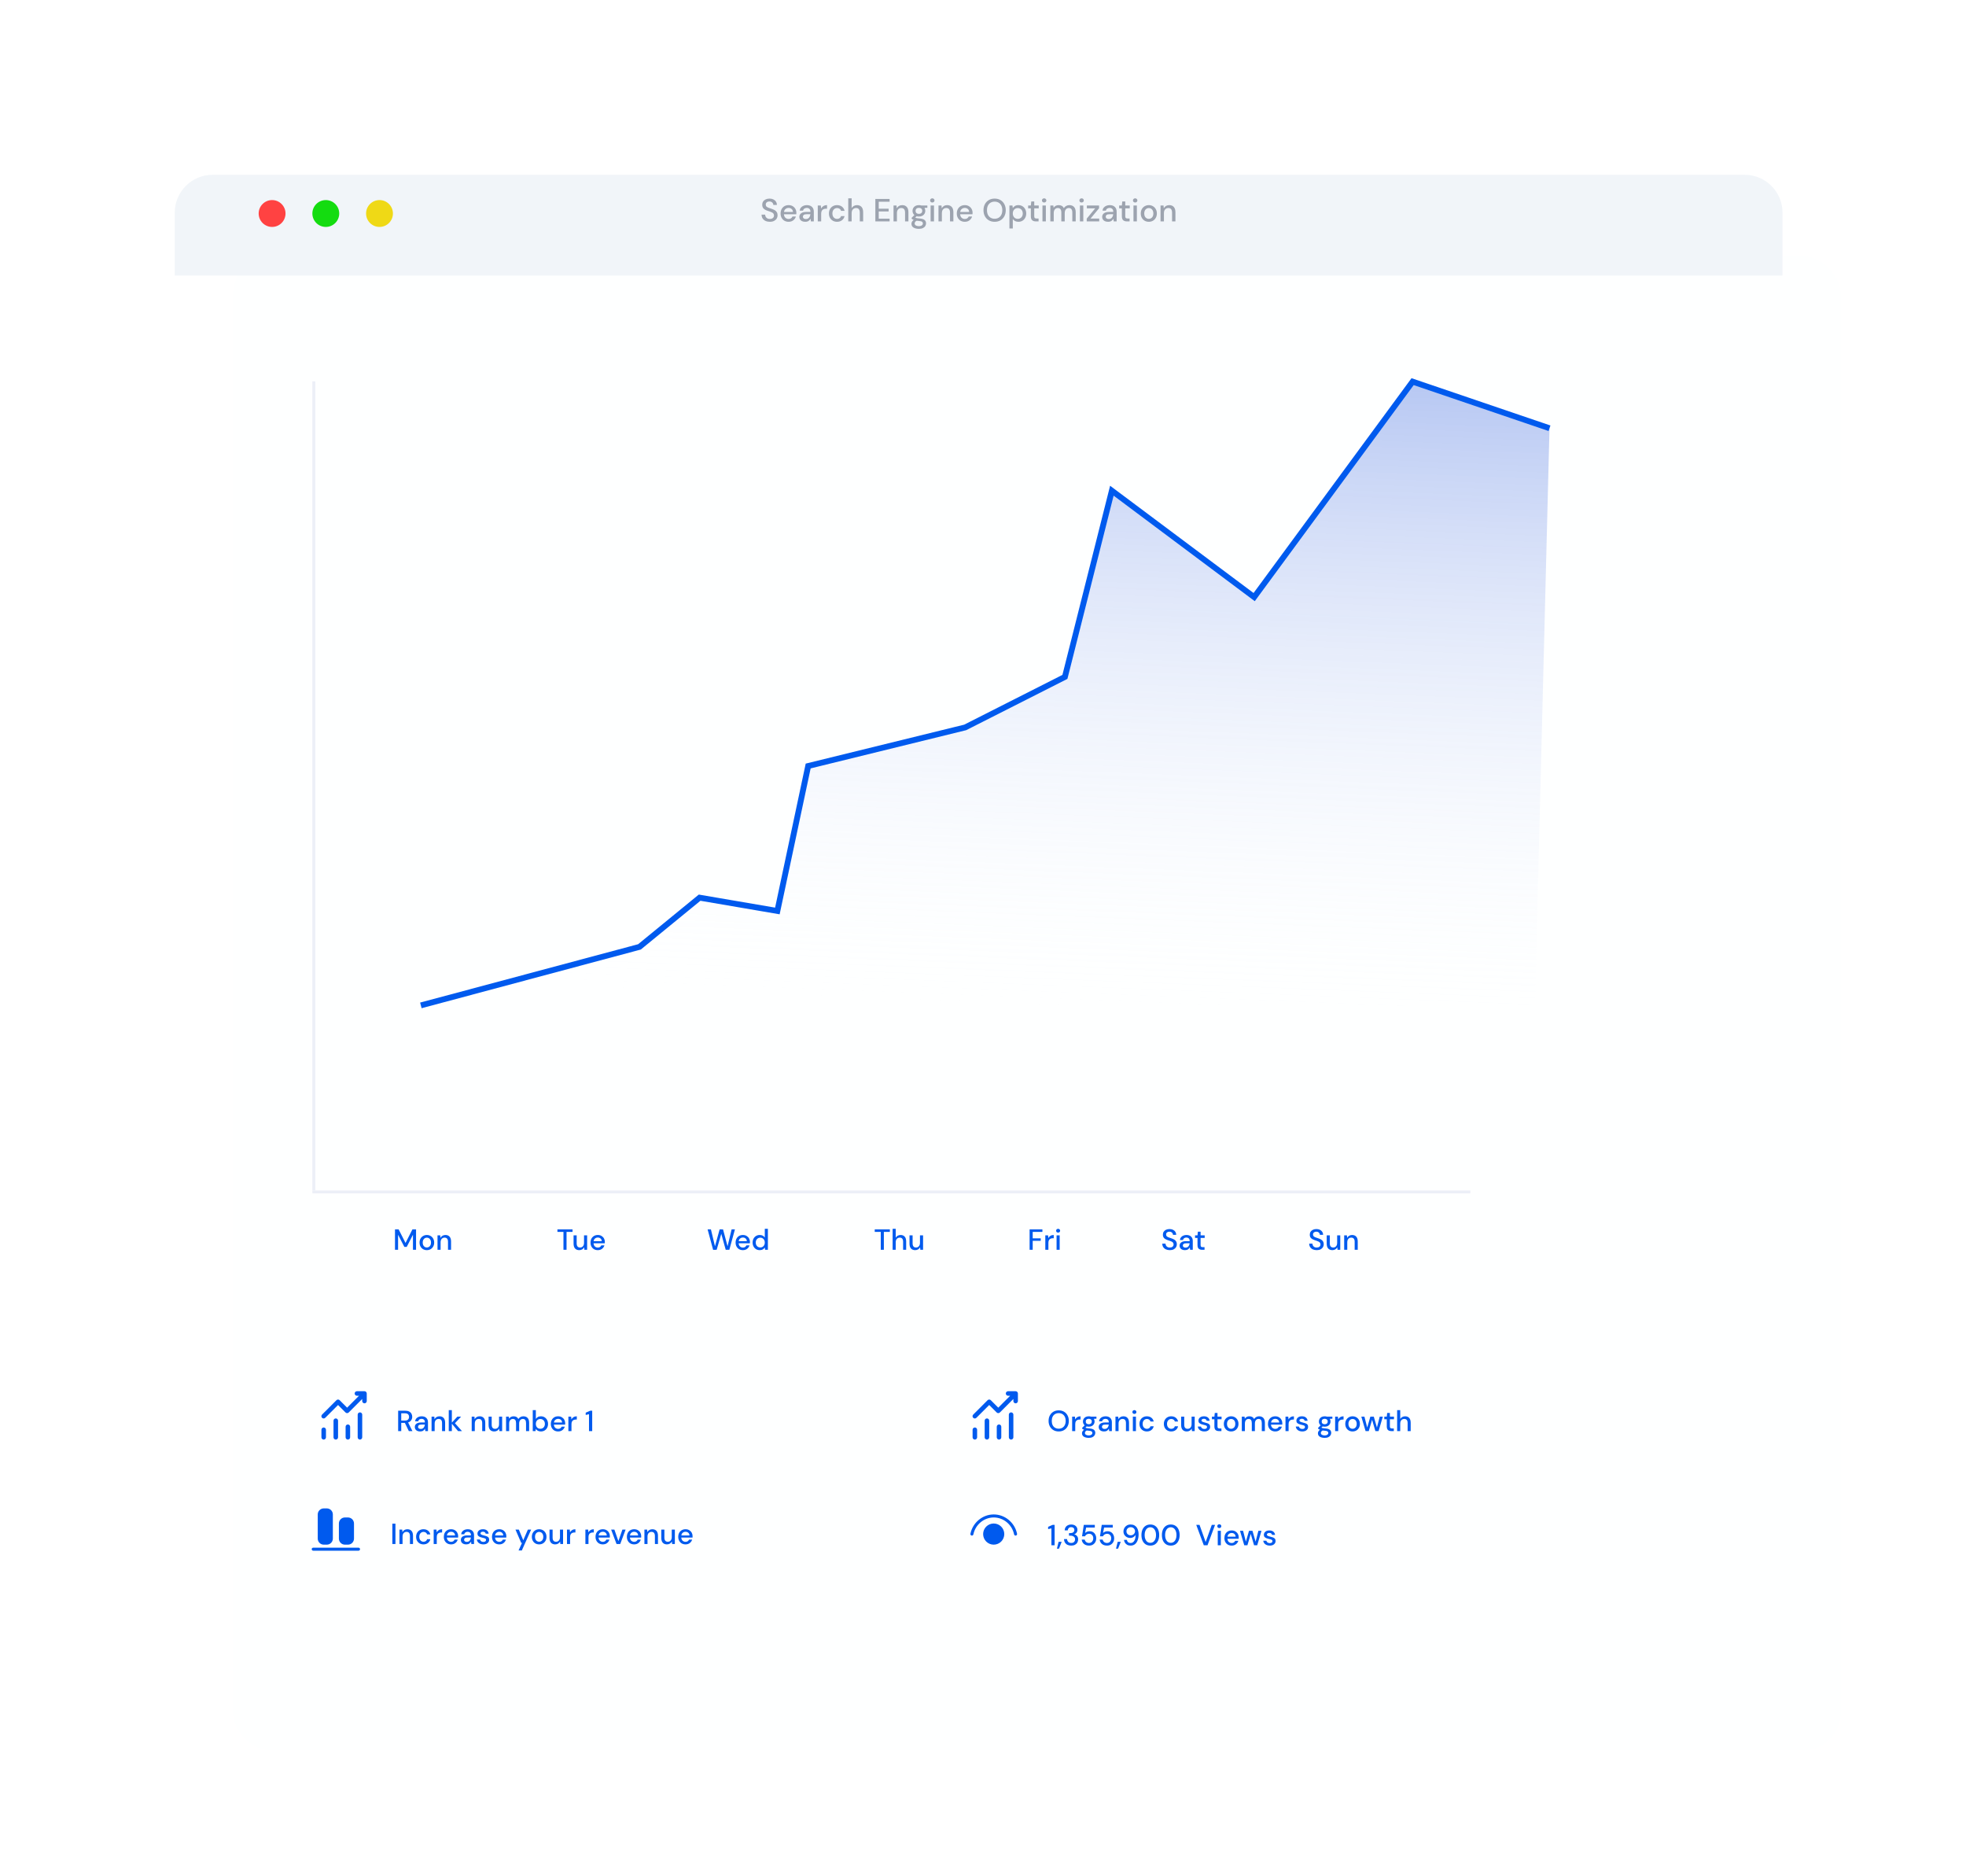 <svg width="675" height="644" viewBox="0 0 675 644" fill="none" xmlns="http://www.w3.org/2000/svg">
<g filter="url(#filter0_d_301_1128)">
<rect x="60" y="56" width="552" height="512.818" rx="13" fill="#FEFFFF"/>
</g>
<g filter="url(#filter1_d_301_1128)">
<path d="M60 69C60 61.82 65.82 56 73 56H599C606.18 56 612 61.82 612 69V90.572H60V69Z" fill="#F1F5F9"/>
</g>
<path d="M264.322 76.132C263.757 76.132 263.262 76.033 262.837 75.835C262.412 75.637 262.078 75.355 261.836 74.988C261.601 74.621 261.48 74.185 261.473 73.679H262.705C262.712 74.09 262.855 74.438 263.134 74.724C263.413 75.01 263.805 75.153 264.311 75.153C264.758 75.153 265.107 75.047 265.356 74.834C265.613 74.614 265.741 74.335 265.741 73.998C265.741 73.727 265.679 73.507 265.554 73.338C265.437 73.169 265.272 73.03 265.059 72.92C264.854 72.81 264.615 72.711 264.344 72.623C264.073 72.535 263.787 72.44 263.486 72.337C262.892 72.139 262.445 71.882 262.144 71.567C261.851 71.252 261.704 70.837 261.704 70.324C261.697 69.891 261.796 69.514 262.001 69.191C262.214 68.868 262.507 68.619 262.881 68.443C263.262 68.26 263.706 68.168 264.212 68.168C264.711 68.168 265.147 68.26 265.521 68.443C265.902 68.626 266.199 68.883 266.412 69.213C266.625 69.536 266.735 69.913 266.742 70.346H265.51C265.51 70.148 265.459 69.961 265.356 69.785C265.253 69.602 265.103 69.451 264.905 69.334C264.707 69.217 264.465 69.158 264.179 69.158C263.812 69.151 263.508 69.242 263.266 69.433C263.031 69.624 262.914 69.888 262.914 70.225C262.914 70.526 263.002 70.757 263.178 70.918C263.354 71.079 263.596 71.215 263.904 71.325C264.212 71.428 264.564 71.549 264.96 71.688C265.341 71.813 265.682 71.963 265.983 72.139C266.284 72.315 266.522 72.546 266.698 72.832C266.881 73.118 266.973 73.481 266.973 73.921C266.973 74.31 266.874 74.673 266.676 75.01C266.478 75.34 266.181 75.611 265.785 75.824C265.389 76.029 264.901 76.132 264.322 76.132ZM270.756 76.132C270.22 76.132 269.744 76.015 269.326 75.78C268.915 75.538 268.592 75.204 268.358 74.779C268.123 74.354 268.006 73.859 268.006 73.294C268.006 72.722 268.119 72.22 268.347 71.787C268.581 71.354 268.904 71.017 269.315 70.775C269.733 70.533 270.217 70.412 270.767 70.412C271.302 70.412 271.768 70.533 272.164 70.775C272.56 71.01 272.868 71.325 273.088 71.721C273.308 72.117 273.418 72.553 273.418 73.03C273.418 73.103 273.414 73.184 273.407 73.272C273.407 73.353 273.403 73.444 273.396 73.547H269.15C269.186 74.075 269.359 74.478 269.667 74.757C269.982 75.028 270.345 75.164 270.756 75.164C271.086 75.164 271.361 75.091 271.581 74.944C271.808 74.79 271.977 74.585 272.087 74.328H273.253C273.106 74.841 272.813 75.27 272.373 75.615C271.94 75.96 271.401 76.132 270.756 76.132ZM270.756 71.369C270.367 71.369 270.022 71.486 269.722 71.721C269.421 71.948 269.238 72.293 269.172 72.755H272.252C272.23 72.33 272.079 71.992 271.801 71.743C271.522 71.494 271.174 71.369 270.756 71.369ZM276.476 76.132C276.014 76.132 275.632 76.055 275.332 75.901C275.031 75.747 274.807 75.545 274.661 75.296C274.514 75.039 274.441 74.761 274.441 74.46C274.441 73.932 274.646 73.514 275.057 73.206C275.467 72.898 276.054 72.744 276.817 72.744H278.247V72.645C278.247 72.22 278.129 71.901 277.895 71.688C277.667 71.475 277.37 71.369 277.004 71.369C276.681 71.369 276.399 71.45 276.157 71.611C275.922 71.765 275.779 71.996 275.728 72.304H274.562C274.598 71.908 274.73 71.571 274.958 71.292C275.192 71.006 275.486 70.79 275.838 70.643C276.197 70.489 276.589 70.412 277.015 70.412C277.777 70.412 278.368 70.614 278.786 71.017C279.204 71.413 279.413 71.956 279.413 72.645V76H278.401L278.302 75.065C278.148 75.366 277.924 75.619 277.631 75.824C277.337 76.029 276.952 76.132 276.476 76.132ZM276.707 75.186C277.022 75.186 277.286 75.113 277.499 74.966C277.719 74.812 277.887 74.61 278.005 74.361C278.129 74.112 278.206 73.837 278.236 73.536H276.938C276.476 73.536 276.146 73.617 275.948 73.778C275.757 73.939 275.662 74.141 275.662 74.383C275.662 74.632 275.753 74.83 275.937 74.977C276.127 75.116 276.384 75.186 276.707 75.186ZM280.772 76V70.544H281.817L281.916 71.578C282.107 71.219 282.371 70.936 282.708 70.731C283.053 70.518 283.467 70.412 283.951 70.412V71.633H283.632C283.309 71.633 283.02 71.688 282.763 71.798C282.514 71.901 282.312 72.08 282.158 72.337C282.011 72.586 281.938 72.935 281.938 73.382V76H280.772ZM287.385 76.132C286.85 76.132 286.37 76.011 285.944 75.769C285.526 75.527 285.196 75.193 284.954 74.768C284.72 74.335 284.602 73.837 284.602 73.272C284.602 72.707 284.72 72.212 284.954 71.787C285.196 71.354 285.526 71.017 285.944 70.775C286.37 70.533 286.85 70.412 287.385 70.412C288.06 70.412 288.625 70.588 289.079 70.94C289.541 71.292 289.838 71.769 289.97 72.37H288.749C288.676 72.069 288.515 71.835 288.265 71.666C288.016 71.497 287.723 71.413 287.385 71.413C287.099 71.413 286.835 71.486 286.593 71.633C286.351 71.772 286.157 71.981 286.01 72.26C285.864 72.531 285.79 72.869 285.79 73.272C285.79 73.675 285.864 74.016 286.01 74.295C286.157 74.566 286.351 74.775 286.593 74.922C286.835 75.069 287.099 75.142 287.385 75.142C287.723 75.142 288.016 75.058 288.265 74.889C288.515 74.72 288.676 74.482 288.749 74.174H289.97C289.846 74.761 289.552 75.234 289.09 75.593C288.628 75.952 288.06 76.132 287.385 76.132ZM291.235 76V68.08H292.401V71.424C292.584 71.109 292.837 70.863 293.16 70.687C293.49 70.504 293.853 70.412 294.249 70.412C294.902 70.412 295.415 70.617 295.789 71.028C296.163 71.439 296.35 72.051 296.35 72.865V76H295.195V72.986C295.195 71.93 294.773 71.402 293.93 71.402C293.49 71.402 293.123 71.556 292.83 71.864C292.544 72.172 292.401 72.612 292.401 73.184V76H291.235ZM300.539 76V68.3H305.434V69.246H301.705V71.644H305.104V72.568H301.705V75.054H305.434V76H300.539ZM306.779 76V70.544H307.813L307.901 71.501C308.07 71.164 308.315 70.9 308.638 70.709C308.968 70.511 309.346 70.412 309.771 70.412C310.431 70.412 310.948 70.617 311.322 71.028C311.703 71.439 311.894 72.051 311.894 72.865V76H310.739V72.986C310.739 71.93 310.306 71.402 309.441 71.402C309.008 71.402 308.649 71.556 308.363 71.864C308.084 72.172 307.945 72.612 307.945 73.184V76H306.779ZM315.5 74.328C315.214 74.328 314.95 74.295 314.708 74.229L314.235 74.691C314.316 74.742 314.415 74.786 314.532 74.823C314.65 74.86 314.815 74.893 315.027 74.922C315.24 74.951 315.53 74.981 315.896 75.01C316.622 75.076 317.147 75.252 317.469 75.538C317.792 75.817 317.953 76.191 317.953 76.66C317.953 76.983 317.865 77.287 317.689 77.573C317.521 77.866 317.253 78.101 316.886 78.277C316.527 78.46 316.065 78.552 315.5 78.552C314.738 78.552 314.118 78.405 313.641 78.112C313.172 77.826 312.937 77.39 312.937 76.803C312.937 76.576 312.996 76.348 313.113 76.121C313.238 75.901 313.432 75.692 313.696 75.494C313.542 75.428 313.407 75.358 313.289 75.285C313.179 75.204 313.08 75.124 312.992 75.043V74.779L313.938 73.811C313.513 73.444 313.3 72.964 313.3 72.37C313.3 72.011 313.385 71.684 313.553 71.391C313.729 71.09 313.982 70.852 314.312 70.676C314.642 70.5 315.038 70.412 315.5 70.412C315.808 70.412 316.094 70.456 316.358 70.544H318.393V71.314L317.425 71.369C317.601 71.67 317.689 72.003 317.689 72.37C317.689 72.737 317.601 73.067 317.425 73.36C317.257 73.653 317.007 73.888 316.677 74.064C316.355 74.24 315.962 74.328 315.5 74.328ZM315.5 73.415C315.838 73.415 316.109 73.327 316.314 73.151C316.527 72.968 316.633 72.711 316.633 72.381C316.633 72.044 316.527 71.787 316.314 71.611C316.109 71.435 315.838 71.347 315.5 71.347C315.156 71.347 314.877 71.435 314.664 71.611C314.459 71.787 314.356 72.044 314.356 72.381C314.356 72.711 314.459 72.968 314.664 73.151C314.877 73.327 315.156 73.415 315.5 73.415ZM314.037 76.693C314.037 77.008 314.177 77.243 314.455 77.397C314.734 77.558 315.082 77.639 315.5 77.639C315.904 77.639 316.23 77.551 316.479 77.375C316.729 77.206 316.853 76.979 316.853 76.693C316.853 76.48 316.769 76.297 316.6 76.143C316.432 75.996 316.113 75.905 315.643 75.868C315.291 75.846 314.98 75.813 314.708 75.769C314.452 75.908 314.276 76.059 314.18 76.22C314.085 76.381 314.037 76.539 314.037 76.693ZM320.093 69.51C319.873 69.51 319.69 69.444 319.543 69.312C319.404 69.173 319.334 69 319.334 68.795C319.334 68.59 319.404 68.421 319.543 68.289C319.69 68.15 319.873 68.08 320.093 68.08C320.313 68.08 320.493 68.15 320.632 68.289C320.779 68.421 320.852 68.59 320.852 68.795C320.852 69 320.779 69.173 320.632 69.312C320.493 69.444 320.313 69.51 320.093 69.51ZM319.51 76V70.544H320.676V76H319.51ZM322.216 76V70.544H323.25L323.338 71.501C323.506 71.164 323.752 70.9 324.075 70.709C324.405 70.511 324.782 70.412 325.208 70.412C325.868 70.412 326.385 70.617 326.759 71.028C327.14 71.439 327.331 72.051 327.331 72.865V76H326.176V72.986C326.176 71.93 325.743 71.402 324.878 71.402C324.445 71.402 324.086 71.556 323.8 71.864C323.521 72.172 323.382 72.612 323.382 73.184V76H322.216ZM331.256 76.132C330.72 76.132 330.244 76.015 329.826 75.78C329.415 75.538 329.092 75.204 328.858 74.779C328.623 74.354 328.506 73.859 328.506 73.294C328.506 72.722 328.619 72.22 328.847 71.787C329.081 71.354 329.404 71.017 329.815 70.775C330.233 70.533 330.717 70.412 331.267 70.412C331.802 70.412 332.268 70.533 332.664 70.775C333.06 71.01 333.368 71.325 333.588 71.721C333.808 72.117 333.918 72.553 333.918 73.03C333.918 73.103 333.914 73.184 333.907 73.272C333.907 73.353 333.903 73.444 333.896 73.547H329.65C329.686 74.075 329.859 74.478 330.167 74.757C330.482 75.028 330.845 75.164 331.256 75.164C331.586 75.164 331.861 75.091 332.081 74.944C332.308 74.79 332.477 74.585 332.587 74.328H333.753C333.606 74.841 333.313 75.27 332.873 75.615C332.44 75.96 331.901 76.132 331.256 76.132ZM331.256 71.369C330.867 71.369 330.522 71.486 330.222 71.721C329.921 71.948 329.738 72.293 329.672 72.755H332.752C332.73 72.33 332.579 71.992 332.301 71.743C332.022 71.494 331.674 71.369 331.256 71.369ZM341.496 76.132C340.733 76.132 340.066 75.963 339.494 75.626C338.922 75.289 338.475 74.823 338.152 74.229C337.829 73.628 337.668 72.935 337.668 72.15C337.668 71.365 337.829 70.676 338.152 70.082C338.475 69.481 338.922 69.011 339.494 68.674C340.066 68.337 340.733 68.168 341.496 68.168C342.259 68.168 342.926 68.337 343.498 68.674C344.07 69.011 344.514 69.481 344.829 70.082C345.152 70.676 345.313 71.365 345.313 72.15C345.313 72.935 345.152 73.628 344.829 74.229C344.514 74.823 344.07 75.289 343.498 75.626C342.926 75.963 342.259 76.132 341.496 76.132ZM341.496 75.087C342.024 75.087 342.482 74.97 342.871 74.735C343.267 74.5 343.575 74.163 343.795 73.723C344.015 73.283 344.125 72.759 344.125 72.15C344.125 71.541 344.015 71.017 343.795 70.577C343.575 70.137 343.267 69.8 342.871 69.565C342.482 69.33 342.024 69.213 341.496 69.213C340.968 69.213 340.506 69.33 340.11 69.565C339.714 69.8 339.406 70.137 339.186 70.577C338.973 71.017 338.867 71.541 338.867 72.15C338.867 72.759 338.973 73.283 339.186 73.723C339.406 74.163 339.714 74.5 340.11 74.735C340.506 74.97 340.968 75.087 341.496 75.087ZM346.568 78.42V70.544H347.613L347.734 71.391C347.91 71.134 348.152 70.907 348.46 70.709C348.768 70.511 349.164 70.412 349.648 70.412C350.176 70.412 350.642 70.537 351.045 70.786C351.448 71.035 351.764 71.376 351.991 71.809C352.226 72.242 352.343 72.733 352.343 73.283C352.343 73.833 352.226 74.324 351.991 74.757C351.764 75.182 351.448 75.52 351.045 75.769C350.642 76.011 350.172 76.132 349.637 76.132C349.212 76.132 348.834 76.048 348.504 75.879C348.181 75.71 347.925 75.472 347.734 75.164V78.42H346.568ZM349.439 75.12C349.938 75.12 350.348 74.951 350.671 74.614C350.994 74.269 351.155 73.822 351.155 73.272C351.155 72.913 351.082 72.594 350.935 72.315C350.788 72.036 350.587 71.82 350.33 71.666C350.073 71.505 349.776 71.424 349.439 71.424C348.94 71.424 348.53 71.596 348.207 71.941C347.892 72.286 347.734 72.729 347.734 73.272C347.734 73.822 347.892 74.269 348.207 74.614C348.53 74.951 348.94 75.12 349.439 75.12ZM355.677 76C355.142 76 354.717 75.872 354.401 75.615C354.086 75.351 353.928 74.885 353.928 74.218V71.523H352.993V70.544H353.928L354.071 69.158H355.094V70.544H356.634V71.523H355.094V74.218C355.094 74.519 355.157 74.728 355.281 74.845C355.413 74.955 355.637 75.01 355.952 75.01H356.579V76H355.677ZM358.497 69.51C358.277 69.51 358.093 69.444 357.947 69.312C357.807 69.173 357.738 69 357.738 68.795C357.738 68.59 357.807 68.421 357.947 68.289C358.093 68.15 358.277 68.08 358.497 68.08C358.717 68.08 358.896 68.15 359.036 68.289C359.182 68.421 359.256 68.59 359.256 68.795C359.256 69 359.182 69.173 359.036 69.312C358.896 69.444 358.717 69.51 358.497 69.51ZM357.914 76V70.544H359.08V76H357.914ZM360.619 76V70.544H361.653L361.752 71.314C361.928 71.035 362.159 70.815 362.445 70.654C362.738 70.493 363.076 70.412 363.457 70.412C364.322 70.412 364.924 70.753 365.261 71.435C365.459 71.12 365.723 70.87 366.053 70.687C366.39 70.504 366.753 70.412 367.142 70.412C367.824 70.412 368.359 70.617 368.748 71.028C369.137 71.439 369.331 72.051 369.331 72.865V76H368.165V72.986C368.165 71.93 367.762 71.402 366.955 71.402C366.544 71.402 366.207 71.556 365.943 71.864C365.686 72.172 365.558 72.612 365.558 73.184V76H364.392V72.986C364.392 71.93 363.985 71.402 363.171 71.402C362.768 71.402 362.434 71.556 362.17 71.864C361.913 72.172 361.785 72.612 361.785 73.184V76H360.619ZM371.355 69.51C371.135 69.51 370.952 69.444 370.805 69.312C370.666 69.173 370.596 69 370.596 68.795C370.596 68.59 370.666 68.421 370.805 68.289C370.952 68.15 371.135 68.08 371.355 68.08C371.575 68.08 371.755 68.15 371.894 68.289C372.041 68.421 372.114 68.59 372.114 68.795C372.114 69 372.041 69.173 371.894 69.312C371.755 69.444 371.575 69.51 371.355 69.51ZM370.772 76V70.544H371.938V76H370.772ZM373.114 76V75.054L376.029 71.512H373.158V70.544H377.349V71.49L374.412 75.032H377.404V76H373.114ZM380.449 76.132C379.987 76.132 379.606 76.055 379.305 75.901C379.005 75.747 378.781 75.545 378.634 75.296C378.488 75.039 378.414 74.761 378.414 74.46C378.414 73.932 378.62 73.514 379.03 73.206C379.441 72.898 380.028 72.744 380.79 72.744H382.22V72.645C382.22 72.22 382.103 71.901 381.868 71.688C381.641 71.475 381.344 71.369 380.977 71.369C380.655 71.369 380.372 71.45 380.13 71.611C379.896 71.765 379.753 71.996 379.701 72.304H378.535C378.572 71.908 378.704 71.571 378.931 71.292C379.166 71.006 379.459 70.79 379.811 70.643C380.171 70.489 380.563 70.412 380.988 70.412C381.751 70.412 382.341 70.614 382.759 71.017C383.177 71.413 383.386 71.956 383.386 72.645V76H382.374L382.275 75.065C382.121 75.366 381.898 75.619 381.604 75.824C381.311 76.029 380.926 76.132 380.449 76.132ZM380.68 75.186C380.996 75.186 381.26 75.113 381.472 74.966C381.692 74.812 381.861 74.61 381.978 74.361C382.103 74.112 382.18 73.837 382.209 73.536H380.911C380.449 73.536 380.119 73.617 379.921 73.778C379.731 73.939 379.635 74.141 379.635 74.383C379.635 74.632 379.727 74.83 379.91 74.977C380.101 75.116 380.358 75.186 380.68 75.186ZM386.926 76C386.391 76 385.966 75.872 385.65 75.615C385.335 75.351 385.177 74.885 385.177 74.218V71.523H384.242V70.544H385.177L385.32 69.158H386.343V70.544H387.883V71.523H386.343V74.218C386.343 74.519 386.406 74.728 386.53 74.845C386.662 74.955 386.886 75.01 387.201 75.01H387.828V76H386.926ZM389.746 69.51C389.526 69.51 389.342 69.444 389.196 69.312C389.056 69.173 388.987 69 388.987 68.795C388.987 68.59 389.056 68.421 389.196 68.289C389.342 68.15 389.526 68.08 389.746 68.08C389.966 68.08 390.145 68.15 390.285 68.289C390.431 68.421 390.505 68.59 390.505 68.795C390.505 69 390.431 69.173 390.285 69.312C390.145 69.444 389.966 69.51 389.746 69.51ZM389.163 76V70.544H390.329V76H389.163ZM394.42 76.132C393.899 76.132 393.43 76.015 393.012 75.78C392.601 75.538 392.275 75.204 392.033 74.779C391.791 74.346 391.67 73.844 391.67 73.272C391.67 72.7 391.791 72.201 392.033 71.776C392.282 71.343 392.616 71.01 393.034 70.775C393.452 70.533 393.918 70.412 394.431 70.412C394.952 70.412 395.417 70.533 395.828 70.775C396.246 71.01 396.576 71.343 396.818 71.776C397.067 72.201 397.192 72.7 397.192 73.272C397.192 73.844 397.067 74.346 396.818 74.779C396.576 75.204 396.246 75.538 395.828 75.78C395.41 76.015 394.941 76.132 394.42 76.132ZM394.42 75.131C394.699 75.131 394.955 75.061 395.19 74.922C395.432 74.783 395.626 74.577 395.773 74.306C395.92 74.027 395.993 73.683 395.993 73.272C395.993 72.861 395.92 72.52 395.773 72.249C395.634 71.97 395.443 71.761 395.201 71.622C394.966 71.483 394.71 71.413 394.431 71.413C394.152 71.413 393.892 71.483 393.65 71.622C393.415 71.761 393.225 71.97 393.078 72.249C392.931 72.52 392.858 72.861 392.858 73.272C392.858 73.683 392.931 74.027 393.078 74.306C393.225 74.577 393.415 74.783 393.65 74.922C393.885 75.061 394.141 75.131 394.42 75.131ZM398.453 76V70.544H399.487L399.575 71.501C399.743 71.164 399.989 70.9 400.312 70.709C400.642 70.511 401.019 70.412 401.445 70.412C402.105 70.412 402.622 70.617 402.996 71.028C403.377 71.439 403.568 72.051 403.568 72.865V76H402.413V72.986C402.413 71.93 401.98 71.402 401.115 71.402C400.682 71.402 400.323 71.556 400.037 71.864C399.758 72.172 399.619 72.612 399.619 73.184V76H398.453Z" fill="#9CA3AF"/>
<circle cx="93.42" cy="73.286" r="4.61" fill="#FF4242"/>
<circle cx="111.858" cy="73.286" r="4.61" fill="#14DC10"/>
<circle cx="130.297" cy="73.286" r="4.61" fill="#EFD916"/>
<line x1="107.749" y1="130.906" x2="107.749" y2="408.635" stroke="#ECEFF7"/>
<line x1="504.827" y1="409.135" x2="107.248" y2="409.135" stroke="#ECEFF7"/>
<path d="M135.616 429V422H136.866L139.236 426.66L141.596 422H142.846V429H141.786V423.83L139.646 428H138.826L136.676 423.84V429H135.616ZM146.549 429.12C146.075 429.12 145.649 429.013 145.269 428.8C144.895 428.58 144.599 428.277 144.379 427.89C144.159 427.497 144.049 427.04 144.049 426.52C144.049 426 144.159 425.547 144.379 425.16C144.605 424.767 144.909 424.463 145.289 424.25C145.669 424.03 146.092 423.92 146.559 423.92C147.032 423.92 147.455 424.03 147.829 424.25C148.209 424.463 148.509 424.767 148.729 425.16C148.955 425.547 149.069 426 149.069 426.52C149.069 427.04 148.955 427.497 148.729 427.89C148.509 428.277 148.209 428.58 147.829 428.8C147.449 429.013 147.022 429.12 146.549 429.12ZM146.549 428.21C146.802 428.21 147.035 428.147 147.249 428.02C147.469 427.893 147.645 427.707 147.779 427.46C147.912 427.207 147.979 426.893 147.979 426.52C147.979 426.147 147.912 425.837 147.779 425.59C147.652 425.337 147.479 425.147 147.259 425.02C147.045 424.893 146.812 424.83 146.559 424.83C146.305 424.83 146.069 424.893 145.849 425.02C145.635 425.147 145.462 425.337 145.329 425.59C145.195 425.837 145.129 426.147 145.129 426.52C145.129 426.893 145.195 427.207 145.329 427.46C145.462 427.707 145.635 427.893 145.849 428.02C146.062 428.147 146.295 428.21 146.549 428.21ZM150.215 429V424.04H151.155L151.235 424.91C151.388 424.603 151.612 424.363 151.905 424.19C152.205 424.01 152.548 423.92 152.935 423.92C153.535 423.92 154.005 424.107 154.345 424.48C154.692 424.853 154.865 425.41 154.865 426.15V429H153.815V426.26C153.815 425.3 153.422 424.82 152.635 424.82C152.242 424.82 151.915 424.96 151.655 425.24C151.402 425.52 151.275 425.92 151.275 426.44V429H150.215Z" fill="#005AEE"/>
<path d="M193.456 429V422.86H191.386V422H196.576V422.86H194.516V429H193.456ZM198.86 429.12C198.26 429.12 197.787 428.933 197.44 428.56C197.1 428.187 196.93 427.63 196.93 426.89V424.04H197.99V426.78C197.99 427.74 198.384 428.22 199.17 428.22C199.564 428.22 199.887 428.08 200.14 427.8C200.394 427.52 200.52 427.12 200.52 426.6V424.04H201.58V429H200.64L200.56 428.13C200.407 428.437 200.18 428.68 199.88 428.86C199.587 429.033 199.247 429.12 198.86 429.12ZM205.249 429.12C204.762 429.12 204.329 429.013 203.949 428.8C203.575 428.58 203.282 428.277 203.069 427.89C202.855 427.503 202.749 427.053 202.749 426.54C202.749 426.02 202.852 425.563 203.059 425.17C203.272 424.777 203.565 424.47 203.939 424.25C204.319 424.03 204.759 423.92 205.259 423.92C205.745 423.92 206.169 424.03 206.529 424.25C206.889 424.463 207.169 424.75 207.369 425.11C207.569 425.47 207.669 425.867 207.669 426.3C207.669 426.367 207.665 426.44 207.659 426.52C207.659 426.593 207.655 426.677 207.649 426.77H203.789C203.822 427.25 203.979 427.617 204.259 427.87C204.545 428.117 204.875 428.24 205.249 428.24C205.549 428.24 205.799 428.173 205.999 428.04C206.205 427.9 206.359 427.713 206.459 427.48H207.519C207.385 427.947 207.119 428.337 206.719 428.65C206.325 428.963 205.835 429.12 205.249 429.12ZM205.249 424.79C204.895 424.79 204.582 424.897 204.309 425.11C204.035 425.317 203.869 425.63 203.809 426.05H206.609C206.589 425.663 206.452 425.357 206.199 425.13C205.945 424.903 205.629 424.79 205.249 424.79Z" fill="#005AEE"/>
<path d="M244.837 429.01L242.947 422H244.087L245.477 427.8L247.077 422H248.247L249.797 427.8L251.187 422H252.327L250.407 429H249.167L247.637 423.51L246.057 429L244.837 429.01ZM255.062 429.12C254.576 429.12 254.142 429.013 253.762 428.8C253.389 428.58 253.096 428.277 252.882 427.89C252.669 427.503 252.562 427.053 252.562 426.54C252.562 426.02 252.666 425.563 252.872 425.17C253.086 424.777 253.379 424.47 253.752 424.25C254.132 424.03 254.572 423.92 255.072 423.92C255.559 423.92 255.982 424.03 256.342 424.25C256.702 424.463 256.982 424.75 257.182 425.11C257.382 425.47 257.482 425.867 257.482 426.3C257.482 426.367 257.479 426.44 257.472 426.52C257.472 426.593 257.469 426.677 257.462 426.77H253.602C253.636 427.25 253.792 427.617 254.072 427.87C254.359 428.117 254.689 428.24 255.062 428.24C255.362 428.24 255.612 428.173 255.812 428.04C256.019 427.9 256.172 427.713 256.272 427.48H257.332C257.199 427.947 256.932 428.337 256.532 428.65C256.139 428.963 255.649 429.12 255.062 429.12ZM255.062 424.79C254.709 424.79 254.396 424.897 254.122 425.11C253.849 425.317 253.682 425.63 253.622 426.05H256.422C256.402 425.663 256.266 425.357 256.012 425.13C255.759 424.903 255.442 424.79 255.062 424.79ZM260.842 429.12C260.362 429.12 259.939 429.007 259.572 428.78C259.205 428.553 258.919 428.243 258.712 427.85C258.505 427.457 258.402 427.01 258.402 426.51C258.402 426.01 258.505 425.567 258.712 425.18C258.919 424.787 259.205 424.48 259.572 424.26C259.945 424.033 260.372 423.92 260.852 423.92C261.245 423.92 261.589 423.997 261.882 424.15C262.182 424.303 262.415 424.52 262.582 424.8V421.8H263.642V429H262.692L262.582 428.23C262.422 428.463 262.202 428.67 261.922 428.85C261.642 429.03 261.282 429.12 260.842 429.12ZM261.032 428.2C261.485 428.2 261.855 428.043 262.142 427.73C262.435 427.417 262.582 427.013 262.582 426.52C262.582 426.02 262.435 425.617 262.142 425.31C261.855 424.997 261.485 424.84 261.032 424.84C260.579 424.84 260.205 424.997 259.912 425.31C259.619 425.617 259.472 426.02 259.472 426.52C259.472 426.847 259.539 427.137 259.672 427.39C259.805 427.643 259.989 427.843 260.222 427.99C260.462 428.13 260.732 428.2 261.032 428.2Z" fill="#005AEE"/>
<path d="M302.4 429V422.86H300.33V422H305.52V422.86H303.46V429H302.4ZM306.472 429V421.8H307.532V424.84C307.699 424.553 307.929 424.33 308.222 424.17C308.522 424.003 308.852 423.92 309.212 423.92C309.806 423.92 310.272 424.107 310.612 424.48C310.952 424.853 311.122 425.41 311.122 426.15V429H310.072V426.26C310.072 425.3 309.689 424.82 308.922 424.82C308.522 424.82 308.189 424.96 307.922 425.24C307.662 425.52 307.532 425.92 307.532 426.44V429H306.472ZM314.201 429.12C313.601 429.12 313.127 428.933 312.781 428.56C312.441 428.187 312.271 427.63 312.271 426.89V424.04H313.331V426.78C313.331 427.74 313.724 428.22 314.511 428.22C314.904 428.22 315.227 428.08 315.481 427.8C315.734 427.52 315.861 427.12 315.861 426.6V424.04H316.921V429H315.981L315.901 428.13C315.747 428.437 315.521 428.68 315.221 428.86C314.927 429.033 314.587 429.12 314.201 429.12Z" fill="#005AEE"/>
<path d="M353.503 429V422H357.893V422.86H354.563V425.07H357.323V425.92H354.563V429H353.503ZM358.893 429V424.04H359.843L359.933 424.98C360.106 424.653 360.346 424.397 360.653 424.21C360.966 424.017 361.343 423.92 361.783 423.92V425.03H361.493C361.2 425.03 360.936 425.08 360.703 425.18C360.476 425.273 360.293 425.437 360.153 425.67C360.02 425.897 359.953 426.213 359.953 426.62V429H358.893ZM363.292 423.1C363.092 423.1 362.925 423.04 362.792 422.92C362.665 422.793 362.602 422.637 362.602 422.45C362.602 422.263 362.665 422.11 362.792 421.99C362.925 421.863 363.092 421.8 363.292 421.8C363.492 421.8 363.655 421.863 363.782 421.99C363.915 422.11 363.982 422.263 363.982 422.45C363.982 422.637 363.915 422.793 363.782 422.92C363.655 423.04 363.492 423.1 363.292 423.1ZM362.762 429V424.04H363.822V429H362.762Z" fill="#005AEE"/>
<path d="M401.643 429.12C401.129 429.12 400.679 429.03 400.293 428.85C399.906 428.67 399.603 428.413 399.383 428.08C399.169 427.747 399.059 427.35 399.053 426.89H400.173C400.179 427.263 400.309 427.58 400.563 427.84C400.816 428.1 401.173 428.23 401.633 428.23C402.039 428.23 402.356 428.133 402.583 427.94C402.816 427.74 402.933 427.487 402.933 427.18C402.933 426.933 402.876 426.733 402.763 426.58C402.656 426.427 402.506 426.3 402.313 426.2C402.126 426.1 401.909 426.01 401.663 425.93C401.416 425.85 401.156 425.763 400.883 425.67C400.343 425.49 399.936 425.257 399.663 424.97C399.396 424.683 399.263 424.307 399.263 423.84C399.256 423.447 399.346 423.103 399.533 422.81C399.726 422.517 399.993 422.29 400.333 422.13C400.679 421.963 401.083 421.88 401.543 421.88C401.996 421.88 402.393 421.963 402.733 422.13C403.079 422.297 403.349 422.53 403.543 422.83C403.736 423.123 403.836 423.467 403.843 423.86H402.723C402.723 423.68 402.676 423.51 402.583 423.35C402.489 423.183 402.353 423.047 402.173 422.94C401.993 422.833 401.773 422.78 401.513 422.78C401.179 422.773 400.903 422.857 400.683 423.03C400.469 423.203 400.363 423.443 400.363 423.75C400.363 424.023 400.443 424.233 400.603 424.38C400.763 424.527 400.983 424.65 401.263 424.75C401.543 424.843 401.863 424.953 402.223 425.08C402.569 425.193 402.879 425.33 403.153 425.49C403.426 425.65 403.643 425.86 403.803 426.12C403.969 426.38 404.053 426.71 404.053 427.11C404.053 427.463 403.963 427.793 403.783 428.1C403.603 428.4 403.333 428.647 402.973 428.84C402.613 429.027 402.169 429.12 401.643 429.12ZM406.851 429.12C406.431 429.12 406.085 429.05 405.811 428.91C405.538 428.77 405.335 428.587 405.201 428.36C405.068 428.127 405.001 427.873 405.001 427.6C405.001 427.12 405.188 426.74 405.561 426.46C405.935 426.18 406.468 426.04 407.161 426.04H408.461V425.95C408.461 425.563 408.355 425.273 408.141 425.08C407.935 424.887 407.665 424.79 407.331 424.79C407.038 424.79 406.781 424.863 406.561 425.01C406.348 425.15 406.218 425.36 406.171 425.64H405.111C405.145 425.28 405.265 424.973 405.471 424.72C405.685 424.46 405.951 424.263 406.271 424.13C406.598 423.99 406.955 423.92 407.341 423.92C408.035 423.92 408.571 424.103 408.951 424.47C409.331 424.83 409.521 425.323 409.521 425.95V429H408.601L408.511 428.15C408.371 428.423 408.168 428.653 407.901 428.84C407.635 429.027 407.285 429.12 406.851 429.12ZM407.061 428.26C407.348 428.26 407.588 428.193 407.781 428.06C407.981 427.92 408.135 427.737 408.241 427.51C408.355 427.283 408.425 427.033 408.451 426.76H407.271C406.851 426.76 406.551 426.833 406.371 426.98C406.198 427.127 406.111 427.31 406.111 427.53C406.111 427.757 406.195 427.937 406.361 428.07C406.535 428.197 406.768 428.26 407.061 428.26ZM412.74 429C412.253 429 411.866 428.883 411.58 428.65C411.293 428.41 411.15 427.987 411.15 427.38V424.93H410.3V424.04H411.15L411.28 422.78H412.21V424.04H413.61V424.93H412.21V427.38C412.21 427.653 412.266 427.843 412.38 427.95C412.5 428.05 412.703 428.1 412.99 428.1H413.56V429H412.74Z" fill="#005AEE"/>
<path d="M452.081 429.12C451.567 429.12 451.117 429.03 450.731 428.85C450.344 428.67 450.041 428.413 449.821 428.08C449.607 427.747 449.497 427.35 449.491 426.89H450.611C450.617 427.263 450.747 427.58 451.001 427.84C451.254 428.1 451.611 428.23 452.071 428.23C452.477 428.23 452.794 428.133 453.021 427.94C453.254 427.74 453.371 427.487 453.371 427.18C453.371 426.933 453.314 426.733 453.201 426.58C453.094 426.427 452.944 426.3 452.751 426.2C452.564 426.1 452.347 426.01 452.101 425.93C451.854 425.85 451.594 425.763 451.321 425.67C450.781 425.49 450.374 425.257 450.101 424.97C449.834 424.683 449.701 424.307 449.701 423.84C449.694 423.447 449.784 423.103 449.971 422.81C450.164 422.517 450.431 422.29 450.771 422.13C451.117 421.963 451.521 421.88 451.981 421.88C452.434 421.88 452.831 421.963 453.171 422.13C453.517 422.297 453.787 422.53 453.981 422.83C454.174 423.123 454.274 423.467 454.281 423.86H453.161C453.161 423.68 453.114 423.51 453.021 423.35C452.927 423.183 452.791 423.047 452.611 422.94C452.431 422.833 452.211 422.78 451.951 422.78C451.617 422.773 451.341 422.857 451.121 423.03C450.907 423.203 450.801 423.443 450.801 423.75C450.801 424.023 450.881 424.233 451.041 424.38C451.201 424.527 451.421 424.65 451.701 424.75C451.981 424.843 452.301 424.953 452.661 425.08C453.007 425.193 453.317 425.33 453.591 425.49C453.864 425.65 454.081 425.86 454.241 426.12C454.407 426.38 454.491 426.71 454.491 427.11C454.491 427.463 454.401 427.793 454.221 428.1C454.041 428.4 453.771 428.647 453.411 428.84C453.051 429.027 452.607 429.12 452.081 429.12ZM457.439 429.12C456.839 429.12 456.366 428.933 456.019 428.56C455.679 428.187 455.509 427.63 455.509 426.89V424.04H456.569V426.78C456.569 427.74 456.963 428.22 457.749 428.22C458.143 428.22 458.466 428.08 458.719 427.8C458.973 427.52 459.099 427.12 459.099 426.6V424.04H460.159V429H459.219L459.139 428.13C458.986 428.437 458.759 428.68 458.459 428.86C458.166 429.033 457.826 429.12 457.439 429.12ZM461.508 429V424.04H462.448L462.528 424.91C462.681 424.603 462.905 424.363 463.198 424.19C463.498 424.01 463.841 423.92 464.228 423.92C464.828 423.92 465.298 424.107 465.638 424.48C465.985 424.853 466.158 425.41 466.158 426.15V429H465.108V426.26C465.108 425.3 464.715 424.82 463.928 424.82C463.535 424.82 463.208 424.96 462.948 425.24C462.695 425.52 462.568 425.92 462.568 426.44V429H461.508Z" fill="#005AEE"/>
<path d="M136.702 491.236V484.236H139.112C139.665 484.236 140.118 484.329 140.472 484.516C140.832 484.703 141.098 484.956 141.272 485.276C141.445 485.589 141.532 485.939 141.532 486.326C141.532 486.759 141.415 487.153 141.182 487.506C140.955 487.859 140.598 488.113 140.112 488.266L141.602 491.236H140.372L139.012 488.416H137.762V491.236H136.702ZM137.762 487.616H139.052C139.532 487.616 139.882 487.499 140.102 487.266C140.328 487.033 140.442 486.729 140.442 486.356C140.442 485.983 140.332 485.686 140.112 485.466C139.892 485.239 139.535 485.126 139.042 485.126H137.762V487.616ZM144.269 491.356C143.849 491.356 143.503 491.286 143.229 491.146C142.956 491.006 142.753 490.823 142.619 490.596C142.486 490.363 142.419 490.109 142.419 489.836C142.419 489.356 142.606 488.976 142.979 488.696C143.353 488.416 143.886 488.276 144.579 488.276H145.879V488.186C145.879 487.799 145.773 487.509 145.559 487.316C145.353 487.123 145.083 487.026 144.749 487.026C144.456 487.026 144.199 487.099 143.979 487.246C143.766 487.386 143.636 487.596 143.589 487.876H142.529C142.563 487.516 142.683 487.209 142.889 486.956C143.103 486.696 143.369 486.499 143.689 486.366C144.016 486.226 144.373 486.156 144.759 486.156C145.453 486.156 145.989 486.339 146.369 486.706C146.749 487.066 146.939 487.559 146.939 488.186V491.236H146.019L145.929 490.386C145.789 490.659 145.586 490.889 145.319 491.076C145.053 491.263 144.703 491.356 144.269 491.356ZM144.479 490.496C144.766 490.496 145.006 490.429 145.199 490.296C145.399 490.156 145.553 489.973 145.659 489.746C145.773 489.519 145.843 489.269 145.869 488.996H144.689C144.269 488.996 143.969 489.069 143.789 489.216C143.616 489.363 143.529 489.546 143.529 489.766C143.529 489.993 143.613 490.173 143.779 490.306C143.953 490.433 144.186 490.496 144.479 490.496ZM148.175 491.236V486.276H149.115L149.195 487.146C149.349 486.839 149.572 486.599 149.865 486.426C150.165 486.246 150.509 486.156 150.895 486.156C151.495 486.156 151.965 486.343 152.305 486.716C152.652 487.089 152.825 487.646 152.825 488.386V491.236H151.775V488.496C151.775 487.536 151.382 487.056 150.595 487.056C150.202 487.056 149.875 487.196 149.615 487.476C149.362 487.756 149.235 488.156 149.235 488.676V491.236H148.175ZM154.074 491.236V484.036H155.134V488.326L157.034 486.276H158.304L156.194 488.526L158.614 491.236H157.274L155.134 488.696V491.236H154.074ZM161.955 491.236V486.276H162.895L162.975 487.146C163.128 486.839 163.351 486.599 163.645 486.426C163.945 486.246 164.288 486.156 164.675 486.156C165.275 486.156 165.745 486.343 166.085 486.716C166.431 487.089 166.605 487.646 166.605 488.386V491.236H165.555V488.496C165.555 487.536 165.161 487.056 164.375 487.056C163.981 487.056 163.655 487.196 163.395 487.476C163.141 487.756 163.015 488.156 163.015 488.676V491.236H161.955ZM169.683 491.356C169.083 491.356 168.61 491.169 168.263 490.796C167.923 490.423 167.753 489.866 167.753 489.126V486.276H168.813V489.016C168.813 489.976 169.206 490.456 169.993 490.456C170.386 490.456 170.71 490.316 170.963 490.036C171.216 489.756 171.343 489.356 171.343 488.836V486.276H172.403V491.236H171.463L171.383 490.366C171.23 490.673 171.003 490.916 170.703 491.096C170.41 491.269 170.07 491.356 169.683 491.356ZM173.752 491.236V486.276H174.692L174.782 486.976C174.942 486.723 175.152 486.523 175.412 486.376C175.678 486.229 175.985 486.156 176.332 486.156C177.118 486.156 177.665 486.466 177.972 487.086C178.152 486.799 178.392 486.573 178.692 486.406C178.998 486.239 179.328 486.156 179.682 486.156C180.302 486.156 180.788 486.343 181.142 486.716C181.495 487.089 181.672 487.646 181.672 488.386V491.236H180.612V488.496C180.612 487.536 180.245 487.056 179.512 487.056C179.138 487.056 178.832 487.196 178.592 487.476C178.358 487.756 178.242 488.156 178.242 488.676V491.236H177.182V488.496C177.182 487.536 176.812 487.056 176.072 487.056C175.705 487.056 175.402 487.196 175.162 487.476C174.928 487.756 174.812 488.156 174.812 488.676V491.236H173.752ZM185.702 491.356C185.315 491.356 184.972 491.279 184.672 491.126C184.378 490.973 184.145 490.756 183.972 490.476L183.862 491.236H182.912V484.036H183.972V487.046C184.132 486.813 184.352 486.606 184.632 486.426C184.912 486.246 185.272 486.156 185.712 486.156C186.192 486.156 186.615 486.269 186.982 486.496C187.348 486.723 187.635 487.033 187.842 487.426C188.055 487.819 188.162 488.266 188.162 488.766C188.162 489.266 188.055 489.713 187.842 490.106C187.635 490.493 187.348 490.799 186.982 491.026C186.615 491.246 186.188 491.356 185.702 491.356ZM185.522 490.436C185.975 490.436 186.348 490.283 186.642 489.976C186.935 489.663 187.082 489.256 187.082 488.756C187.082 488.429 187.015 488.139 186.882 487.886C186.748 487.633 186.565 487.436 186.332 487.296C186.098 487.149 185.828 487.076 185.522 487.076C185.068 487.076 184.695 487.233 184.402 487.546C184.115 487.859 183.972 488.263 183.972 488.756C183.972 489.256 184.115 489.663 184.402 489.976C184.695 490.283 185.068 490.436 185.522 490.436ZM191.628 491.356C191.142 491.356 190.708 491.249 190.328 491.036C189.955 490.816 189.662 490.513 189.448 490.126C189.235 489.739 189.128 489.289 189.128 488.776C189.128 488.256 189.232 487.799 189.438 487.406C189.652 487.013 189.945 486.706 190.318 486.486C190.698 486.266 191.138 486.156 191.638 486.156C192.125 486.156 192.548 486.266 192.908 486.486C193.268 486.699 193.548 486.986 193.748 487.346C193.948 487.706 194.048 488.103 194.048 488.536C194.048 488.603 194.045 488.676 194.038 488.756C194.038 488.829 194.035 488.913 194.028 489.006H190.168C190.202 489.486 190.358 489.853 190.638 490.106C190.925 490.353 191.255 490.476 191.628 490.476C191.928 490.476 192.178 490.409 192.378 490.276C192.585 490.136 192.738 489.949 192.838 489.716H193.898C193.765 490.183 193.498 490.573 193.098 490.886C192.705 491.199 192.215 491.356 191.628 491.356ZM191.628 487.026C191.275 487.026 190.962 487.133 190.688 487.346C190.415 487.553 190.248 487.866 190.188 488.286H192.988C192.968 487.899 192.832 487.593 192.578 487.366C192.325 487.139 192.008 487.026 191.628 487.026ZM195.148 491.236V486.276H196.098L196.188 487.216C196.361 486.889 196.601 486.633 196.908 486.446C197.221 486.253 197.598 486.156 198.038 486.156V487.266H197.748C197.455 487.266 197.191 487.316 196.958 487.416C196.731 487.509 196.548 487.673 196.408 487.906C196.275 488.133 196.208 488.449 196.208 488.856V491.236H195.148ZM202.226 491.236V485.436L201.096 485.696V484.916L202.646 484.236H203.326V491.236H202.226Z" fill="#005AEE"/>
<path d="M363.498 491.356C362.804 491.356 362.198 491.203 361.678 490.896C361.158 490.589 360.751 490.166 360.458 489.626C360.164 489.079 360.018 488.449 360.018 487.736C360.018 487.023 360.164 486.396 360.458 485.856C360.751 485.309 361.158 484.883 361.678 484.576C362.198 484.269 362.804 484.116 363.498 484.116C364.191 484.116 364.798 484.269 365.318 484.576C365.838 484.883 366.241 485.309 366.528 485.856C366.821 486.396 366.968 487.023 366.968 487.736C366.968 488.449 366.821 489.079 366.528 489.626C366.241 490.166 365.838 490.589 365.318 490.896C364.798 491.203 364.191 491.356 363.498 491.356ZM363.498 490.406C363.978 490.406 364.394 490.299 364.748 490.086C365.108 489.873 365.388 489.566 365.588 489.166C365.788 488.766 365.888 488.289 365.888 487.736C365.888 487.183 365.788 486.706 365.588 486.306C365.388 485.906 365.108 485.599 364.748 485.386C364.394 485.173 363.978 485.066 363.498 485.066C363.018 485.066 362.598 485.173 362.238 485.386C361.878 485.599 361.598 485.906 361.398 486.306C361.204 486.706 361.108 487.183 361.108 487.736C361.108 488.289 361.204 488.766 361.398 489.166C361.598 489.566 361.878 489.873 362.238 490.086C362.598 490.299 363.018 490.406 363.498 490.406ZM368.108 491.236V486.276H369.058L369.148 487.216C369.322 486.889 369.562 486.633 369.868 486.446C370.182 486.253 370.558 486.156 370.998 486.156V487.266H370.708C370.415 487.266 370.152 487.316 369.918 487.416C369.692 487.509 369.508 487.673 369.368 487.906C369.235 488.133 369.168 488.449 369.168 488.856V491.236H368.108ZM373.82 489.716C373.56 489.716 373.32 489.686 373.1 489.626L372.67 490.046C372.743 490.093 372.833 490.133 372.94 490.166C373.047 490.199 373.197 490.229 373.39 490.256C373.583 490.283 373.847 490.309 374.18 490.336C374.84 490.396 375.317 490.556 375.61 490.816C375.903 491.069 376.05 491.409 376.05 491.836C376.05 492.129 375.97 492.406 375.81 492.666C375.657 492.933 375.413 493.146 375.08 493.306C374.753 493.473 374.333 493.556 373.82 493.556C373.127 493.556 372.563 493.423 372.13 493.156C371.703 492.896 371.49 492.499 371.49 491.966C371.49 491.759 371.543 491.553 371.65 491.346C371.763 491.146 371.94 490.956 372.18 490.776C372.04 490.716 371.917 490.653 371.81 490.586C371.71 490.513 371.62 490.439 371.54 490.366V490.126L372.4 489.246C372.013 488.913 371.82 488.476 371.82 487.936C371.82 487.609 371.897 487.313 372.05 487.046C372.21 486.773 372.44 486.556 372.74 486.396C373.04 486.236 373.4 486.156 373.82 486.156C374.1 486.156 374.36 486.196 374.6 486.276H376.45V486.976L375.57 487.026C375.73 487.299 375.81 487.603 375.81 487.936C375.81 488.269 375.73 488.569 375.57 488.836C375.417 489.103 375.19 489.316 374.89 489.476C374.597 489.636 374.24 489.716 373.82 489.716ZM373.82 488.886C374.127 488.886 374.373 488.806 374.56 488.646C374.753 488.479 374.85 488.246 374.85 487.946C374.85 487.639 374.753 487.406 374.56 487.246C374.373 487.086 374.127 487.006 373.82 487.006C373.507 487.006 373.253 487.086 373.06 487.246C372.873 487.406 372.78 487.639 372.78 487.946C372.78 488.246 372.873 488.479 373.06 488.646C373.253 488.806 373.507 488.886 373.82 488.886ZM372.49 491.866C372.49 492.153 372.617 492.366 372.87 492.506C373.123 492.653 373.44 492.726 373.82 492.726C374.187 492.726 374.483 492.646 374.71 492.486C374.937 492.333 375.05 492.126 375.05 491.866C375.05 491.673 374.973 491.506 374.82 491.366C374.667 491.233 374.377 491.149 373.95 491.116C373.63 491.096 373.347 491.066 373.1 491.026C372.867 491.153 372.707 491.289 372.62 491.436C372.533 491.583 372.49 491.726 372.49 491.866ZM379.076 491.356C378.656 491.356 378.309 491.286 378.036 491.146C377.762 491.006 377.559 490.823 377.426 490.596C377.292 490.363 377.226 490.109 377.226 489.836C377.226 489.356 377.412 488.976 377.786 488.696C378.159 488.416 378.692 488.276 379.386 488.276H380.686V488.186C380.686 487.799 380.579 487.509 380.366 487.316C380.159 487.123 379.889 487.026 379.556 487.026C379.262 487.026 379.006 487.099 378.786 487.246C378.572 487.386 378.442 487.596 378.396 487.876H377.336C377.369 487.516 377.489 487.209 377.696 486.956C377.909 486.696 378.176 486.499 378.496 486.366C378.822 486.226 379.179 486.156 379.566 486.156C380.259 486.156 380.796 486.339 381.176 486.706C381.556 487.066 381.746 487.559 381.746 488.186V491.236H380.826L380.736 490.386C380.596 490.659 380.392 490.889 380.126 491.076C379.859 491.263 379.509 491.356 379.076 491.356ZM379.286 490.496C379.572 490.496 379.812 490.429 380.006 490.296C380.206 490.156 380.359 489.973 380.466 489.746C380.579 489.519 380.649 489.269 380.676 488.996H379.496C379.076 488.996 378.776 489.069 378.596 489.216C378.422 489.363 378.336 489.546 378.336 489.766C378.336 489.993 378.419 490.173 378.586 490.306C378.759 490.433 378.992 490.496 379.286 490.496ZM382.982 491.236V486.276H383.922L384.002 487.146C384.155 486.839 384.378 486.599 384.672 486.426C384.972 486.246 385.315 486.156 385.702 486.156C386.302 486.156 386.772 486.343 387.112 486.716C387.458 487.089 387.632 487.646 387.632 488.386V491.236H386.582V488.496C386.582 487.536 386.188 487.056 385.402 487.056C385.008 487.056 384.682 487.196 384.422 487.476C384.168 487.756 384.042 488.156 384.042 488.676V491.236H382.982ZM389.48 485.336C389.28 485.336 389.113 485.276 388.98 485.156C388.853 485.029 388.79 484.873 388.79 484.686C388.79 484.499 388.853 484.346 388.98 484.226C389.113 484.099 389.28 484.036 389.48 484.036C389.68 484.036 389.843 484.099 389.97 484.226C390.103 484.346 390.17 484.499 390.17 484.686C390.17 484.873 390.103 485.029 389.97 485.156C389.843 485.276 389.68 485.336 389.48 485.336ZM388.95 491.236V486.276H390.01V491.236H388.95ZM393.759 491.356C393.273 491.356 392.836 491.246 392.449 491.026C392.069 490.806 391.769 490.503 391.549 490.116C391.336 489.723 391.229 489.269 391.229 488.756C391.229 488.243 391.336 487.793 391.549 487.406C391.769 487.013 392.069 486.706 392.449 486.486C392.836 486.266 393.273 486.156 393.759 486.156C394.373 486.156 394.886 486.316 395.299 486.636C395.719 486.956 395.989 487.389 396.109 487.936H394.999C394.933 487.663 394.786 487.449 394.559 487.296C394.333 487.143 394.066 487.066 393.759 487.066C393.499 487.066 393.259 487.133 393.039 487.266C392.819 487.393 392.643 487.583 392.509 487.836C392.376 488.083 392.309 488.389 392.309 488.756C392.309 489.123 392.376 489.433 392.509 489.686C392.643 489.933 392.819 490.123 393.039 490.256C393.259 490.389 393.499 490.456 393.759 490.456C394.066 490.456 394.333 490.379 394.559 490.226C394.786 490.073 394.933 489.856 394.999 489.576H396.109C395.996 490.109 395.729 490.539 395.309 490.866C394.889 491.193 394.373 491.356 393.759 491.356ZM402.128 491.356C401.642 491.356 401.205 491.246 400.818 491.026C400.438 490.806 400.138 490.503 399.918 490.116C399.705 489.723 399.598 489.269 399.598 488.756C399.598 488.243 399.705 487.793 399.918 487.406C400.138 487.013 400.438 486.706 400.818 486.486C401.205 486.266 401.642 486.156 402.128 486.156C402.742 486.156 403.255 486.316 403.668 486.636C404.088 486.956 404.358 487.389 404.478 487.936H403.368C403.302 487.663 403.155 487.449 402.928 487.296C402.702 487.143 402.435 487.066 402.128 487.066C401.868 487.066 401.628 487.133 401.408 487.266C401.188 487.393 401.012 487.583 400.878 487.836C400.745 488.083 400.678 488.389 400.678 488.756C400.678 489.123 400.745 489.433 400.878 489.686C401.012 489.933 401.188 490.123 401.408 490.256C401.628 490.389 401.868 490.456 402.128 490.456C402.435 490.456 402.702 490.379 402.928 490.226C403.155 490.073 403.302 489.856 403.368 489.576H404.478C404.365 490.109 404.098 490.539 403.678 490.866C403.258 491.193 402.742 491.356 402.128 491.356ZM407.458 491.356C406.858 491.356 406.385 491.169 406.038 490.796C405.698 490.423 405.528 489.866 405.528 489.126V486.276H406.588V489.016C406.588 489.976 406.981 490.456 407.768 490.456C408.161 490.456 408.485 490.316 408.738 490.036C408.991 489.756 409.118 489.356 409.118 488.836V486.276H410.178V491.236H409.238L409.158 490.366C409.005 490.673 408.778 490.916 408.478 491.096C408.185 491.269 407.845 491.356 407.458 491.356ZM413.506 491.356C412.88 491.356 412.363 491.203 411.956 490.896C411.55 490.589 411.316 490.183 411.256 489.676H412.326C412.38 489.903 412.506 490.099 412.706 490.266C412.906 490.426 413.17 490.506 413.496 490.506C413.816 490.506 414.05 490.439 414.196 490.306C414.343 490.173 414.416 490.019 414.416 489.846C414.416 489.593 414.313 489.423 414.106 489.336C413.906 489.243 413.626 489.159 413.266 489.086C412.986 489.026 412.706 488.946 412.426 488.846C412.153 488.746 411.923 488.606 411.736 488.426C411.556 488.239 411.466 487.989 411.466 487.676C411.466 487.243 411.633 486.883 411.966 486.596C412.3 486.303 412.766 486.156 413.366 486.156C413.92 486.156 414.366 486.289 414.706 486.556C415.053 486.823 415.256 487.199 415.316 487.686H414.296C414.263 487.473 414.163 487.306 413.996 487.186C413.836 487.066 413.62 487.006 413.346 487.006C413.08 487.006 412.873 487.063 412.726 487.176C412.58 487.283 412.506 487.423 412.506 487.596C412.506 487.769 412.606 487.906 412.806 488.006C413.013 488.106 413.283 488.196 413.616 488.276C413.95 488.349 414.256 488.436 414.536 488.536C414.823 488.629 415.053 488.769 415.226 488.956C415.4 489.143 415.486 489.416 415.486 489.776C415.493 490.229 415.316 490.606 414.956 490.906C414.603 491.206 414.12 491.356 413.506 491.356ZM418.538 491.236C418.051 491.236 417.665 491.119 417.378 490.886C417.091 490.646 416.948 490.223 416.948 489.616V487.166H416.098V486.276H416.948L417.078 485.016H418.008V486.276H419.408V487.166H418.008V489.616C418.008 489.889 418.065 490.079 418.178 490.186C418.298 490.286 418.501 490.336 418.788 490.336H419.358V491.236H418.538ZM422.694 491.356C422.221 491.356 421.794 491.249 421.414 491.036C421.041 490.816 420.744 490.513 420.524 490.126C420.304 489.733 420.194 489.276 420.194 488.756C420.194 488.236 420.304 487.783 420.524 487.396C420.751 487.003 421.054 486.699 421.434 486.486C421.814 486.266 422.237 486.156 422.704 486.156C423.177 486.156 423.601 486.266 423.974 486.486C424.354 486.699 424.654 487.003 424.874 487.396C425.101 487.783 425.214 488.236 425.214 488.756C425.214 489.276 425.101 489.733 424.874 490.126C424.654 490.513 424.354 490.816 423.974 491.036C423.594 491.249 423.167 491.356 422.694 491.356ZM422.694 490.446C422.947 490.446 423.181 490.383 423.394 490.256C423.614 490.129 423.791 489.943 423.924 489.696C424.057 489.443 424.124 489.129 424.124 488.756C424.124 488.383 424.057 488.073 423.924 487.826C423.797 487.573 423.624 487.383 423.404 487.256C423.191 487.129 422.957 487.066 422.704 487.066C422.451 487.066 422.214 487.129 421.994 487.256C421.781 487.383 421.607 487.573 421.474 487.826C421.341 488.073 421.274 488.383 421.274 488.756C421.274 489.129 421.341 489.443 421.474 489.696C421.607 489.943 421.781 490.129 421.994 490.256C422.207 490.383 422.441 490.446 422.694 490.446ZM426.36 491.236V486.276H427.3L427.39 486.976C427.55 486.723 427.76 486.523 428.02 486.376C428.287 486.229 428.594 486.156 428.94 486.156C429.727 486.156 430.274 486.466 430.58 487.086C430.76 486.799 431 486.573 431.3 486.406C431.607 486.239 431.937 486.156 432.29 486.156C432.91 486.156 433.397 486.343 433.75 486.716C434.104 487.089 434.28 487.646 434.28 488.386V491.236H433.22V488.496C433.22 487.536 432.854 487.056 432.12 487.056C431.747 487.056 431.44 487.196 431.2 487.476C430.967 487.756 430.85 488.156 430.85 488.676V491.236H429.79V488.496C429.79 487.536 429.42 487.056 428.68 487.056C428.314 487.056 428.01 487.196 427.77 487.476C427.537 487.756 427.42 488.156 427.42 488.676V491.236H426.36ZM437.841 491.356C437.354 491.356 436.921 491.249 436.541 491.036C436.167 490.816 435.874 490.513 435.661 490.126C435.447 489.739 435.341 489.289 435.341 488.776C435.341 488.256 435.444 487.799 435.651 487.406C435.864 487.013 436.157 486.706 436.531 486.486C436.911 486.266 437.351 486.156 437.851 486.156C438.337 486.156 438.761 486.266 439.121 486.486C439.481 486.699 439.761 486.986 439.961 487.346C440.161 487.706 440.261 488.103 440.261 488.536C440.261 488.603 440.257 488.676 440.251 488.756C440.251 488.829 440.247 488.913 440.241 489.006H436.381C436.414 489.486 436.571 489.853 436.851 490.106C437.137 490.353 437.467 490.476 437.841 490.476C438.141 490.476 438.391 490.409 438.591 490.276C438.797 490.136 438.951 489.949 439.051 489.716H440.111C439.977 490.183 439.711 490.573 439.311 490.886C438.917 491.199 438.427 491.356 437.841 491.356ZM437.841 487.026C437.487 487.026 437.174 487.133 436.901 487.346C436.627 487.553 436.461 487.866 436.401 488.286H439.201C439.181 487.899 439.044 487.593 438.791 487.366C438.537 487.139 438.221 487.026 437.841 487.026ZM441.36 491.236V486.276H442.31L442.4 487.216C442.574 486.889 442.814 486.633 443.12 486.446C443.434 486.253 443.81 486.156 444.25 486.156V487.266H443.96C443.667 487.266 443.404 487.316 443.17 487.416C442.944 487.509 442.76 487.673 442.62 487.906C442.487 488.133 442.42 488.449 442.42 488.856V491.236H441.36ZM447.139 491.356C446.513 491.356 445.996 491.203 445.589 490.896C445.183 490.589 444.949 490.183 444.889 489.676H445.959C446.013 489.903 446.139 490.099 446.339 490.266C446.539 490.426 446.803 490.506 447.129 490.506C447.449 490.506 447.683 490.439 447.829 490.306C447.976 490.173 448.049 490.019 448.049 489.846C448.049 489.593 447.946 489.423 447.739 489.336C447.539 489.243 447.259 489.159 446.899 489.086C446.619 489.026 446.339 488.946 446.059 488.846C445.786 488.746 445.556 488.606 445.369 488.426C445.189 488.239 445.099 487.989 445.099 487.676C445.099 487.243 445.266 486.883 445.599 486.596C445.933 486.303 446.399 486.156 446.999 486.156C447.553 486.156 447.999 486.289 448.339 486.556C448.686 486.823 448.889 487.199 448.949 487.686H447.929C447.896 487.473 447.796 487.306 447.629 487.186C447.469 487.066 447.253 487.006 446.979 487.006C446.713 487.006 446.506 487.063 446.359 487.176C446.213 487.283 446.139 487.423 446.139 487.596C446.139 487.769 446.239 487.906 446.439 488.006C446.646 488.106 446.916 488.196 447.249 488.276C447.583 488.349 447.889 488.436 448.169 488.536C448.456 488.629 448.686 488.769 448.859 488.956C449.033 489.143 449.119 489.416 449.119 489.776C449.126 490.229 448.949 490.606 448.589 490.906C448.236 491.206 447.753 491.356 447.139 491.356ZM454.826 489.716C454.566 489.716 454.326 489.686 454.106 489.626L453.676 490.046C453.749 490.093 453.839 490.133 453.946 490.166C454.053 490.199 454.203 490.229 454.396 490.256C454.589 490.283 454.853 490.309 455.186 490.336C455.846 490.396 456.323 490.556 456.616 490.816C456.909 491.069 457.056 491.409 457.056 491.836C457.056 492.129 456.976 492.406 456.816 492.666C456.663 492.933 456.419 493.146 456.086 493.306C455.759 493.473 455.339 493.556 454.826 493.556C454.133 493.556 453.569 493.423 453.136 493.156C452.709 492.896 452.496 492.499 452.496 491.966C452.496 491.759 452.549 491.553 452.656 491.346C452.769 491.146 452.946 490.956 453.186 490.776C453.046 490.716 452.923 490.653 452.816 490.586C452.716 490.513 452.626 490.439 452.546 490.366V490.126L453.406 489.246C453.019 488.913 452.826 488.476 452.826 487.936C452.826 487.609 452.903 487.313 453.056 487.046C453.216 486.773 453.446 486.556 453.746 486.396C454.046 486.236 454.406 486.156 454.826 486.156C455.106 486.156 455.366 486.196 455.606 486.276H457.456V486.976L456.576 487.026C456.736 487.299 456.816 487.603 456.816 487.936C456.816 488.269 456.736 488.569 456.576 488.836C456.423 489.103 456.196 489.316 455.896 489.476C455.603 489.636 455.246 489.716 454.826 489.716ZM454.826 488.886C455.133 488.886 455.379 488.806 455.566 488.646C455.759 488.479 455.856 488.246 455.856 487.946C455.856 487.639 455.759 487.406 455.566 487.246C455.379 487.086 455.133 487.006 454.826 487.006C454.513 487.006 454.259 487.086 454.066 487.246C453.879 487.406 453.786 487.639 453.786 487.946C453.786 488.246 453.879 488.479 454.066 488.646C454.259 488.806 454.513 488.886 454.826 488.886ZM453.496 491.866C453.496 492.153 453.623 492.366 453.876 492.506C454.129 492.653 454.446 492.726 454.826 492.726C455.193 492.726 455.489 492.646 455.716 492.486C455.943 492.333 456.056 492.126 456.056 491.866C456.056 491.673 455.979 491.506 455.826 491.366C455.673 491.233 455.383 491.149 454.956 491.116C454.636 491.096 454.353 491.066 454.106 491.026C453.873 491.153 453.713 491.289 453.626 491.436C453.539 491.583 453.496 491.726 453.496 491.866ZM458.401 491.236V486.276H459.351L459.441 487.216C459.615 486.889 459.855 486.633 460.161 486.446C460.475 486.253 460.851 486.156 461.291 486.156V487.266H461.001C460.708 487.266 460.445 487.316 460.211 487.416C459.985 487.509 459.801 487.673 459.661 487.906C459.528 488.133 459.461 488.449 459.461 488.856V491.236H458.401ZM464.384 491.356C463.91 491.356 463.484 491.249 463.104 491.036C462.73 490.816 462.434 490.513 462.214 490.126C461.994 489.733 461.884 489.276 461.884 488.756C461.884 488.236 461.994 487.783 462.214 487.396C462.44 487.003 462.744 486.699 463.124 486.486C463.504 486.266 463.927 486.156 464.394 486.156C464.867 486.156 465.29 486.266 465.664 486.486C466.044 486.699 466.344 487.003 466.564 487.396C466.79 487.783 466.904 488.236 466.904 488.756C466.904 489.276 466.79 489.733 466.564 490.126C466.344 490.513 466.044 490.816 465.664 491.036C465.284 491.249 464.857 491.356 464.384 491.356ZM464.384 490.446C464.637 490.446 464.87 490.383 465.084 490.256C465.304 490.129 465.48 489.943 465.614 489.696C465.747 489.443 465.814 489.129 465.814 488.756C465.814 488.383 465.747 488.073 465.614 487.826C465.487 487.573 465.314 487.383 465.094 487.256C464.88 487.129 464.647 487.066 464.394 487.066C464.14 487.066 463.904 487.129 463.684 487.256C463.47 487.383 463.297 487.573 463.164 487.826C463.03 488.073 462.964 488.383 462.964 488.756C462.964 489.129 463.03 489.443 463.164 489.696C463.297 489.943 463.47 490.129 463.684 490.256C463.897 490.383 464.13 490.446 464.384 490.446ZM468.854 491.236L467.394 486.276H468.454L469.414 490.016L470.494 486.276H471.674L472.754 490.016L473.714 486.276H474.774L473.314 491.236H472.224L471.084 487.336L469.944 491.236H468.854ZM477.728 491.236C477.241 491.236 476.854 491.119 476.568 490.886C476.281 490.646 476.138 490.223 476.138 489.616V487.166H475.288V486.276H476.138L476.268 485.016H477.198V486.276H478.598V487.166H477.198V489.616C477.198 489.889 477.254 490.079 477.368 490.186C477.488 490.286 477.691 490.336 477.978 490.336H478.548V491.236H477.728ZM479.691 491.236V484.036H480.751V487.076C480.917 486.789 481.147 486.566 481.441 486.406C481.741 486.239 482.071 486.156 482.431 486.156C483.024 486.156 483.491 486.343 483.831 486.716C484.171 487.089 484.341 487.646 484.341 488.386V491.236H483.291V488.496C483.291 487.536 482.907 487.056 482.141 487.056C481.741 487.056 481.407 487.196 481.141 487.476C480.881 487.756 480.751 488.156 480.751 488.676V491.236H479.691Z" fill="#005AEE"/>
<path d="M134.71 530V523H135.77V530H134.71ZM137.15 530V525.04H138.09L138.17 525.91C138.324 525.603 138.547 525.363 138.84 525.19C139.14 525.01 139.484 524.92 139.87 524.92C140.47 524.92 140.94 525.107 141.28 525.48C141.627 525.853 141.8 526.41 141.8 527.15V530H140.75V527.26C140.75 526.3 140.357 525.82 139.57 525.82C139.177 525.82 138.85 525.96 138.59 526.24C138.337 526.52 138.21 526.92 138.21 527.44V530H137.15ZM145.399 530.12C144.912 530.12 144.476 530.01 144.089 529.79C143.709 529.57 143.409 529.267 143.189 528.88C142.976 528.487 142.869 528.033 142.869 527.52C142.869 527.007 142.976 526.557 143.189 526.17C143.409 525.777 143.709 525.47 144.089 525.25C144.476 525.03 144.912 524.92 145.399 524.92C146.012 524.92 146.526 525.08 146.939 525.4C147.359 525.72 147.629 526.153 147.749 526.7H146.639C146.572 526.427 146.426 526.213 146.199 526.06C145.972 525.907 145.706 525.83 145.399 525.83C145.139 525.83 144.899 525.897 144.679 526.03C144.459 526.157 144.282 526.347 144.149 526.6C144.016 526.847 143.949 527.153 143.949 527.52C143.949 527.887 144.016 528.197 144.149 528.45C144.282 528.697 144.459 528.887 144.679 529.02C144.899 529.153 145.139 529.22 145.399 529.22C145.706 529.22 145.972 529.143 146.199 528.99C146.426 528.837 146.572 528.62 146.639 528.34H147.749C147.636 528.873 147.369 529.303 146.949 529.63C146.529 529.957 146.012 530.12 145.399 530.12ZM148.899 530V525.04H149.849L149.939 525.98C150.112 525.653 150.352 525.397 150.659 525.21C150.972 525.017 151.349 524.92 151.789 524.92V526.03H151.499C151.205 526.03 150.942 526.08 150.709 526.18C150.482 526.273 150.299 526.437 150.159 526.67C150.025 526.897 149.959 527.213 149.959 527.62V530H148.899ZM154.881 530.12C154.394 530.12 153.961 530.013 153.581 529.8C153.207 529.58 152.914 529.277 152.701 528.89C152.487 528.503 152.381 528.053 152.381 527.54C152.381 527.02 152.484 526.563 152.691 526.17C152.904 525.777 153.197 525.47 153.571 525.25C153.951 525.03 154.391 524.92 154.891 524.92C155.377 524.92 155.801 525.03 156.161 525.25C156.521 525.463 156.801 525.75 157.001 526.11C157.201 526.47 157.301 526.867 157.301 527.3C157.301 527.367 157.297 527.44 157.291 527.52C157.291 527.593 157.287 527.677 157.281 527.77H153.421C153.454 528.25 153.611 528.617 153.891 528.87C154.177 529.117 154.507 529.24 154.881 529.24C155.181 529.24 155.431 529.173 155.631 529.04C155.837 528.9 155.991 528.713 156.091 528.48H157.151C157.017 528.947 156.751 529.337 156.351 529.65C155.957 529.963 155.467 530.12 154.881 530.12ZM154.881 525.79C154.527 525.79 154.214 525.897 153.941 526.11C153.667 526.317 153.501 526.63 153.441 527.05H156.241C156.221 526.663 156.084 526.357 155.831 526.13C155.577 525.903 155.261 525.79 154.881 525.79ZM160.08 530.12C159.66 530.12 159.314 530.05 159.04 529.91C158.767 529.77 158.564 529.587 158.43 529.36C158.297 529.127 158.23 528.873 158.23 528.6C158.23 528.12 158.417 527.74 158.79 527.46C159.164 527.18 159.697 527.04 160.39 527.04H161.69V526.95C161.69 526.563 161.584 526.273 161.37 526.08C161.164 525.887 160.894 525.79 160.56 525.79C160.267 525.79 160.01 525.863 159.79 526.01C159.577 526.15 159.447 526.36 159.4 526.64H158.34C158.374 526.28 158.494 525.973 158.7 525.72C158.914 525.46 159.18 525.263 159.5 525.13C159.827 524.99 160.184 524.92 160.57 524.92C161.264 524.92 161.8 525.103 162.18 525.47C162.56 525.83 162.75 526.323 162.75 526.95V530H161.83L161.74 529.15C161.6 529.423 161.397 529.653 161.13 529.84C160.864 530.027 160.514 530.12 160.08 530.12ZM160.29 529.26C160.577 529.26 160.817 529.193 161.01 529.06C161.21 528.92 161.364 528.737 161.47 528.51C161.584 528.283 161.654 528.033 161.68 527.76H160.5C160.08 527.76 159.78 527.833 159.6 527.98C159.427 528.127 159.34 528.31 159.34 528.53C159.34 528.757 159.424 528.937 159.59 529.07C159.764 529.197 159.997 529.26 160.29 529.26ZM165.966 530.12C165.34 530.12 164.823 529.967 164.416 529.66C164.01 529.353 163.776 528.947 163.716 528.44H164.786C164.84 528.667 164.966 528.863 165.166 529.03C165.366 529.19 165.63 529.27 165.956 529.27C166.276 529.27 166.51 529.203 166.656 529.07C166.803 528.937 166.876 528.783 166.876 528.61C166.876 528.357 166.773 528.187 166.566 528.1C166.366 528.007 166.086 527.923 165.726 527.85C165.446 527.79 165.166 527.71 164.886 527.61C164.613 527.51 164.383 527.37 164.196 527.19C164.016 527.003 163.926 526.753 163.926 526.44C163.926 526.007 164.093 525.647 164.426 525.36C164.76 525.067 165.226 524.92 165.826 524.92C166.38 524.92 166.826 525.053 167.166 525.32C167.513 525.587 167.716 525.963 167.776 526.45H166.756C166.723 526.237 166.623 526.07 166.456 525.95C166.296 525.83 166.08 525.77 165.806 525.77C165.54 525.77 165.333 525.827 165.186 525.94C165.04 526.047 164.966 526.187 164.966 526.36C164.966 526.533 165.066 526.67 165.266 526.77C165.473 526.87 165.743 526.96 166.076 527.04C166.41 527.113 166.716 527.2 166.996 527.3C167.283 527.393 167.513 527.533 167.686 527.72C167.86 527.907 167.946 528.18 167.946 528.54C167.953 528.993 167.776 529.37 167.416 529.67C167.063 529.97 166.58 530.12 165.966 530.12ZM171.424 530.12C170.937 530.12 170.504 530.013 170.124 529.8C169.75 529.58 169.457 529.277 169.244 528.89C169.03 528.503 168.924 528.053 168.924 527.54C168.924 527.02 169.027 526.563 169.234 526.17C169.447 525.777 169.74 525.47 170.114 525.25C170.494 525.03 170.934 524.92 171.434 524.92C171.92 524.92 172.344 525.03 172.704 525.25C173.064 525.463 173.344 525.75 173.544 526.11C173.744 526.47 173.844 526.867 173.844 527.3C173.844 527.367 173.84 527.44 173.834 527.52C173.834 527.593 173.83 527.677 173.824 527.77H169.964C169.997 528.25 170.154 528.617 170.434 528.87C170.72 529.117 171.05 529.24 171.424 529.24C171.724 529.24 171.974 529.173 172.174 529.04C172.38 528.9 172.534 528.713 172.634 528.48H173.694C173.56 528.947 173.294 529.337 172.894 529.65C172.5 529.963 172.01 530.12 171.424 530.12ZM171.424 525.79C171.07 525.79 170.757 525.897 170.484 526.11C170.21 526.317 170.044 526.63 169.984 527.05H172.784C172.764 526.663 172.627 526.357 172.374 526.13C172.12 525.903 171.804 525.79 171.424 525.79ZM178.043 532.2L179.233 529.59H178.943L176.983 525.04H178.133L179.653 528.71L181.243 525.04H182.363L179.163 532.2H178.043ZM185.105 530.12C184.632 530.12 184.205 530.013 183.825 529.8C183.452 529.58 183.155 529.277 182.935 528.89C182.715 528.497 182.605 528.04 182.605 527.52C182.605 527 182.715 526.547 182.935 526.16C183.162 525.767 183.465 525.463 183.845 525.25C184.225 525.03 184.649 524.92 185.115 524.92C185.589 524.92 186.012 525.03 186.385 525.25C186.765 525.463 187.065 525.767 187.285 526.16C187.512 526.547 187.625 527 187.625 527.52C187.625 528.04 187.512 528.497 187.285 528.89C187.065 529.277 186.765 529.58 186.385 529.8C186.005 530.013 185.579 530.12 185.105 530.12ZM185.105 529.21C185.359 529.21 185.592 529.147 185.805 529.02C186.025 528.893 186.202 528.707 186.335 528.46C186.469 528.207 186.535 527.893 186.535 527.52C186.535 527.147 186.469 526.837 186.335 526.59C186.209 526.337 186.035 526.147 185.815 526.02C185.602 525.893 185.369 525.83 185.115 525.83C184.862 525.83 184.625 525.893 184.405 526.02C184.192 526.147 184.019 526.337 183.885 526.59C183.752 526.837 183.685 527.147 183.685 527.52C183.685 527.893 183.752 528.207 183.885 528.46C184.019 528.707 184.192 528.893 184.405 529.02C184.619 529.147 184.852 529.21 185.105 529.21ZM190.602 530.12C190.002 530.12 189.528 529.933 189.182 529.56C188.842 529.187 188.672 528.63 188.672 527.89V525.04H189.732V527.78C189.732 528.74 190.125 529.22 190.912 529.22C191.305 529.22 191.628 529.08 191.882 528.8C192.135 528.52 192.262 528.12 192.262 527.6V525.04H193.322V530H192.382L192.302 529.13C192.148 529.437 191.922 529.68 191.622 529.86C191.328 530.033 190.988 530.12 190.602 530.12ZM194.67 530V525.04H195.62L195.71 525.98C195.883 525.653 196.123 525.397 196.43 525.21C196.743 525.017 197.12 524.92 197.56 524.92V526.03H197.27C196.977 526.03 196.713 526.08 196.48 526.18C196.253 526.273 196.07 526.437 195.93 526.67C195.797 526.897 195.73 527.213 195.73 527.62V530H194.67ZM200.988 530V525.04H201.938L202.028 525.98C202.202 525.653 202.442 525.397 202.748 525.21C203.062 525.017 203.438 524.92 203.878 524.92V526.03H203.588C203.295 526.03 203.032 526.08 202.798 526.18C202.572 526.273 202.388 526.437 202.248 526.67C202.115 526.897 202.048 527.213 202.048 527.62V530H200.988ZM206.97 530.12C206.484 530.12 206.05 530.013 205.67 529.8C205.297 529.58 205.004 529.277 204.79 528.89C204.577 528.503 204.47 528.053 204.47 527.54C204.47 527.02 204.574 526.563 204.78 526.17C204.994 525.777 205.287 525.47 205.66 525.25C206.04 525.03 206.48 524.92 206.98 524.92C207.467 524.92 207.89 525.03 208.25 525.25C208.61 525.463 208.89 525.75 209.09 526.11C209.29 526.47 209.39 526.867 209.39 527.3C209.39 527.367 209.387 527.44 209.38 527.52C209.38 527.593 209.377 527.677 209.37 527.77H205.51C205.544 528.25 205.7 528.617 205.98 528.87C206.267 529.117 206.597 529.24 206.97 529.24C207.27 529.24 207.52 529.173 207.72 529.04C207.927 528.9 208.08 528.713 208.18 528.48H209.24C209.107 528.947 208.84 529.337 208.44 529.65C208.047 529.963 207.557 530.12 206.97 530.12ZM206.97 525.79C206.617 525.79 206.304 525.897 206.03 526.11C205.757 526.317 205.59 526.63 205.53 527.05H208.33C208.31 526.663 208.174 526.357 207.92 526.13C207.667 525.903 207.35 525.79 206.97 525.79ZM211.685 530L209.825 525.04H210.935L212.315 528.99L213.695 525.04H214.795L212.945 530H211.685ZM217.732 530.12C217.246 530.12 216.812 530.013 216.432 529.8C216.059 529.58 215.766 529.277 215.552 528.89C215.339 528.503 215.232 528.053 215.232 527.54C215.232 527.02 215.336 526.563 215.542 526.17C215.756 525.777 216.049 525.47 216.422 525.25C216.802 525.03 217.242 524.92 217.742 524.92C218.229 524.92 218.652 525.03 219.012 525.25C219.372 525.463 219.652 525.75 219.852 526.11C220.052 526.47 220.152 526.867 220.152 527.3C220.152 527.367 220.149 527.44 220.142 527.52C220.142 527.593 220.139 527.677 220.132 527.77H216.272C216.306 528.25 216.462 528.617 216.742 528.87C217.029 529.117 217.359 529.24 217.732 529.24C218.032 529.24 218.282 529.173 218.482 529.04C218.689 528.9 218.842 528.713 218.942 528.48H220.002C219.869 528.947 219.602 529.337 219.202 529.65C218.809 529.963 218.319 530.12 217.732 530.12ZM217.732 525.79C217.379 525.79 217.066 525.897 216.792 526.11C216.519 526.317 216.352 526.63 216.292 527.05H219.092C219.072 526.663 218.936 526.357 218.682 526.13C218.429 525.903 218.112 525.79 217.732 525.79ZM221.252 530V525.04H222.192L222.272 525.91C222.425 525.603 222.649 525.363 222.942 525.19C223.242 525.01 223.585 524.92 223.972 524.92C224.572 524.92 225.042 525.107 225.382 525.48C225.729 525.853 225.902 526.41 225.902 527.15V530H224.852V527.26C224.852 526.3 224.459 525.82 223.672 525.82C223.279 525.82 222.952 525.96 222.692 526.24C222.439 526.52 222.312 526.92 222.312 527.44V530H221.252ZM228.98 530.12C228.38 530.12 227.907 529.933 227.56 529.56C227.22 529.187 227.05 528.63 227.05 527.89V525.04H228.11V527.78C228.11 528.74 228.504 529.22 229.29 529.22C229.684 529.22 230.007 529.08 230.26 528.8C230.514 528.52 230.64 528.12 230.64 527.6V525.04H231.7V530H230.76L230.68 529.13C230.527 529.437 230.3 529.68 230 529.86C229.707 530.033 229.367 530.12 228.98 530.12ZM235.369 530.12C234.882 530.12 234.449 530.013 234.069 529.8C233.696 529.58 233.402 529.277 233.189 528.89C232.976 528.503 232.869 528.053 232.869 527.54C232.869 527.02 232.972 526.563 233.179 526.17C233.392 525.777 233.686 525.47 234.059 525.25C234.439 525.03 234.879 524.92 235.379 524.92C235.866 524.92 236.289 525.03 236.649 525.25C237.009 525.463 237.289 525.75 237.489 526.11C237.689 526.47 237.789 526.867 237.789 527.3C237.789 527.367 237.786 527.44 237.779 527.52C237.779 527.593 237.776 527.677 237.769 527.77H233.909C233.942 528.25 234.099 528.617 234.379 528.87C234.666 529.117 234.996 529.24 235.369 529.24C235.669 529.24 235.919 529.173 236.119 529.04C236.326 528.9 236.479 528.713 236.579 528.48H237.639C237.506 528.947 237.239 529.337 236.839 529.65C236.446 529.963 235.956 530.12 235.369 530.12ZM235.369 525.79C235.016 525.79 234.702 525.897 234.429 526.11C234.156 526.317 233.989 526.63 233.929 527.05H236.729C236.709 526.663 236.572 526.357 236.319 526.13C236.066 525.903 235.749 525.79 235.369 525.79Z" fill="#005AEE"/>
<path d="M360.988 530.417V524.617L359.858 524.877V524.097L361.408 523.417H362.088V530.417H360.988ZM362.88 531.597L363.46 529.237H364.51L363.59 531.597H362.88ZM367.791 530.537C367.337 530.537 366.924 530.457 366.551 530.297C366.184 530.131 365.891 529.881 365.671 529.547C365.451 529.214 365.334 528.797 365.321 528.297H366.371C366.384 528.671 366.511 528.987 366.751 529.247C366.997 529.501 367.344 529.627 367.791 529.627C368.217 529.627 368.544 529.511 368.771 529.277C368.997 529.037 369.111 528.741 369.111 528.387C369.111 527.961 368.957 527.644 368.651 527.437C368.351 527.231 367.981 527.127 367.541 527.127H367.021V526.247H367.551C367.944 526.247 368.261 526.154 368.501 525.967C368.747 525.781 368.871 525.517 368.871 525.177C368.871 524.891 368.774 524.657 368.581 524.477C368.394 524.297 368.127 524.207 367.781 524.207C367.421 524.207 367.137 524.314 366.931 524.527C366.724 524.734 366.611 524.994 366.591 525.307H365.541C365.554 524.901 365.654 524.547 365.841 524.247C366.034 523.947 366.297 523.714 366.631 523.547C366.964 523.381 367.347 523.297 367.781 523.297C368.247 523.297 368.637 523.381 368.951 523.547C369.271 523.707 369.511 523.927 369.671 524.207C369.837 524.481 369.921 524.781 369.921 525.107C369.921 525.481 369.817 525.807 369.611 526.087C369.404 526.367 369.127 526.554 368.781 526.647C369.181 526.734 369.511 526.931 369.771 527.237C370.031 527.537 370.161 527.927 370.161 528.407C370.161 528.794 370.071 529.151 369.891 529.477C369.711 529.797 369.444 530.054 369.091 530.247C368.737 530.441 368.304 530.537 367.791 530.537ZM373.909 530.537C373.415 530.537 372.989 530.451 372.629 530.277C372.269 530.097 371.982 529.854 371.769 529.547C371.562 529.234 371.435 528.881 371.389 528.487H372.429C372.495 528.821 372.662 529.097 372.929 529.317C373.195 529.531 373.525 529.637 373.919 529.637C374.212 529.637 374.465 529.567 374.679 529.427C374.892 529.281 375.059 529.087 375.179 528.847C375.299 528.607 375.359 528.337 375.359 528.037C375.359 527.564 375.225 527.187 374.959 526.907C374.692 526.621 374.355 526.477 373.949 526.477C373.602 526.477 373.305 526.561 373.059 526.727C372.812 526.887 372.632 527.091 372.519 527.337H371.509L372.109 523.417H375.889V524.347H372.909L372.549 526.217C372.702 526.044 372.912 525.901 373.179 525.787C373.452 525.667 373.759 525.607 374.099 525.607C374.572 525.607 374.979 525.717 375.319 525.937C375.659 526.151 375.919 526.441 376.099 526.807C376.285 527.174 376.379 527.581 376.379 528.027C376.379 528.494 376.279 528.917 376.079 529.297C375.879 529.677 375.592 529.981 375.219 530.207C374.852 530.427 374.415 530.537 373.909 530.537ZM380.071 530.537C379.578 530.537 379.151 530.451 378.791 530.277C378.431 530.097 378.144 529.854 377.931 529.547C377.724 529.234 377.598 528.881 377.551 528.487H378.591C378.658 528.821 378.824 529.097 379.091 529.317C379.358 529.531 379.688 529.637 380.081 529.637C380.374 529.637 380.628 529.567 380.841 529.427C381.054 529.281 381.221 529.087 381.341 528.847C381.461 528.607 381.521 528.337 381.521 528.037C381.521 527.564 381.388 527.187 381.121 526.907C380.854 526.621 380.518 526.477 380.111 526.477C379.764 526.477 379.468 526.561 379.221 526.727C378.974 526.887 378.794 527.091 378.681 527.337H377.671L378.271 523.417H382.051V524.347H379.071L378.711 526.217C378.864 526.044 379.074 525.901 379.341 525.787C379.614 525.667 379.921 525.607 380.261 525.607C380.734 525.607 381.141 525.717 381.481 525.937C381.821 526.151 382.081 526.441 382.261 526.807C382.448 527.174 382.541 527.581 382.541 528.027C382.541 528.494 382.441 528.917 382.241 529.297C382.041 529.677 381.754 529.981 381.381 530.207C381.014 530.427 380.578 530.537 380.071 530.537ZM383.163 531.597L383.743 529.237H384.793L383.873 531.597H383.163ZM388.184 530.537C387.724 530.537 387.331 530.447 387.004 530.267C386.677 530.087 386.421 529.847 386.234 529.547C386.054 529.247 385.944 528.921 385.904 528.567H386.894C386.954 528.914 387.097 529.181 387.324 529.367C387.551 529.554 387.841 529.647 388.194 529.647C388.681 529.647 389.081 529.421 389.394 528.967C389.714 528.507 389.884 527.804 389.904 526.857C389.744 527.151 389.494 527.401 389.154 527.607C388.821 527.814 388.434 527.917 387.994 527.917C387.601 527.917 387.231 527.824 386.884 527.637C386.537 527.451 386.257 527.191 386.044 526.857C385.831 526.517 385.724 526.117 385.724 525.657C385.724 525.251 385.824 524.867 386.024 524.507C386.224 524.147 386.504 523.857 386.864 523.637C387.231 523.411 387.664 523.297 388.164 523.297C388.677 523.297 389.111 523.394 389.464 523.587C389.817 523.781 390.101 524.037 390.314 524.357C390.527 524.677 390.681 525.037 390.774 525.437C390.874 525.837 390.924 526.247 390.924 526.667C390.924 527.441 390.814 528.117 390.594 528.697C390.381 529.277 390.071 529.731 389.664 530.057C389.257 530.377 388.764 530.537 388.184 530.537ZM388.234 527.007C388.514 527.007 388.764 526.944 388.984 526.817C389.204 526.691 389.377 526.524 389.504 526.317C389.637 526.104 389.704 525.871 389.704 525.617C389.704 525.344 389.637 525.104 389.504 524.897C389.377 524.684 389.201 524.517 388.974 524.397C388.754 524.277 388.504 524.217 388.224 524.217C387.944 524.217 387.694 524.277 387.474 524.397C387.254 524.517 387.077 524.684 386.944 524.897C386.817 525.104 386.754 525.341 386.754 525.607C386.754 526.034 386.894 526.374 387.174 526.627C387.454 526.881 387.807 527.007 388.234 527.007ZM394.952 530.537C394.319 530.537 393.772 530.387 393.312 530.087C392.859 529.781 392.509 529.357 392.262 528.817C392.022 528.271 391.902 527.637 391.902 526.917C391.902 526.197 392.022 525.567 392.262 525.027C392.509 524.481 392.859 524.057 393.312 523.757C393.772 523.451 394.319 523.297 394.952 523.297C395.586 523.297 396.129 523.451 396.582 523.757C397.036 524.057 397.382 524.481 397.622 525.027C397.869 525.567 397.992 526.197 397.992 526.917C397.992 527.637 397.869 528.271 397.622 528.817C397.382 529.357 397.036 529.781 396.582 530.087C396.129 530.387 395.586 530.537 394.952 530.537ZM394.952 529.587C395.332 529.587 395.669 529.481 395.962 529.267C396.262 529.054 396.496 528.747 396.662 528.347C396.829 527.947 396.912 527.471 396.912 526.917C396.912 526.364 396.829 525.887 396.662 525.487C396.496 525.087 396.262 524.781 395.962 524.567C395.669 524.354 395.332 524.247 394.952 524.247C394.566 524.247 394.226 524.354 393.932 524.567C393.639 524.781 393.409 525.087 393.242 525.487C393.076 525.887 392.992 526.364 392.992 526.917C392.992 527.471 393.076 527.947 393.242 528.347C393.409 528.747 393.639 529.054 393.932 529.267C394.226 529.481 394.566 529.587 394.952 529.587ZM401.974 530.537C401.341 530.537 400.794 530.387 400.334 530.087C399.881 529.781 399.531 529.357 399.284 528.817C399.044 528.271 398.924 527.637 398.924 526.917C398.924 526.197 399.044 525.567 399.284 525.027C399.531 524.481 399.881 524.057 400.334 523.757C400.794 523.451 401.341 523.297 401.974 523.297C402.607 523.297 403.151 523.451 403.604 523.757C404.057 524.057 404.404 524.481 404.644 525.027C404.891 525.567 405.014 526.197 405.014 526.917C405.014 527.637 404.891 528.271 404.644 528.817C404.404 529.357 404.057 529.781 403.604 530.087C403.151 530.387 402.607 530.537 401.974 530.537ZM401.974 529.587C402.354 529.587 402.691 529.481 402.984 529.267C403.284 529.054 403.517 528.747 403.684 528.347C403.851 527.947 403.934 527.471 403.934 526.917C403.934 526.364 403.851 525.887 403.684 525.487C403.517 525.087 403.284 524.781 402.984 524.567C402.691 524.354 402.354 524.247 401.974 524.247C401.587 524.247 401.247 524.354 400.954 524.567C400.661 524.781 400.431 525.087 400.264 525.487C400.097 525.887 400.014 526.364 400.014 526.917C400.014 527.471 400.097 527.947 400.264 528.347C400.431 528.747 400.661 529.054 400.954 529.267C401.247 529.481 401.587 529.587 401.974 529.587ZM413.304 530.417L410.714 523.417H411.844L413.944 529.317L416.054 523.417H417.174L414.584 530.417H413.304ZM418.63 524.517C418.43 524.517 418.264 524.457 418.13 524.337C418.004 524.211 417.94 524.054 417.94 523.867C417.94 523.681 418.004 523.527 418.13 523.407C418.264 523.281 418.43 523.217 418.63 523.217C418.83 523.217 418.994 523.281 419.12 523.407C419.254 523.527 419.32 523.681 419.32 523.867C419.32 524.054 419.254 524.211 419.12 524.337C418.994 524.457 418.83 524.517 418.63 524.517ZM418.1 530.417V525.457H419.16V530.417H418.1ZM422.88 530.537C422.393 530.537 421.96 530.431 421.58 530.217C421.206 529.997 420.913 529.694 420.7 529.307C420.486 528.921 420.38 528.471 420.38 527.957C420.38 527.437 420.483 526.981 420.69 526.587C420.903 526.194 421.196 525.887 421.57 525.667C421.95 525.447 422.39 525.337 422.89 525.337C423.376 525.337 423.8 525.447 424.16 525.667C424.52 525.881 424.8 526.167 425 526.527C425.2 526.887 425.3 527.284 425.3 527.717C425.3 527.784 425.296 527.857 425.29 527.937C425.29 528.011 425.286 528.094 425.28 528.187H421.42C421.453 528.667 421.61 529.034 421.89 529.287C422.176 529.534 422.506 529.657 422.88 529.657C423.18 529.657 423.43 529.591 423.63 529.457C423.836 529.317 423.99 529.131 424.09 528.897H425.15C425.016 529.364 424.75 529.754 424.35 530.067C423.956 530.381 423.466 530.537 422.88 530.537ZM422.88 526.207C422.526 526.207 422.213 526.314 421.94 526.527C421.666 526.734 421.5 527.047 421.44 527.467H424.24C424.22 527.081 424.083 526.774 423.83 526.547C423.576 526.321 423.26 526.207 422.88 526.207ZM427.194 530.417L425.734 525.457H426.794L427.754 529.197L428.834 525.457H430.014L431.094 529.197L432.054 525.457H433.114L431.654 530.417H430.564L429.424 526.517L428.284 530.417H427.194ZM435.967 530.537C435.341 530.537 434.824 530.384 434.417 530.077C434.011 529.771 433.777 529.364 433.717 528.857H434.787C434.841 529.084 434.967 529.281 435.167 529.447C435.367 529.607 435.631 529.687 435.957 529.687C436.277 529.687 436.511 529.621 436.657 529.487C436.804 529.354 436.877 529.201 436.877 529.027C436.877 528.774 436.774 528.604 436.567 528.517C436.367 528.424 436.087 528.341 435.727 528.267C435.447 528.207 435.167 528.127 434.887 528.027C434.614 527.927 434.384 527.787 434.197 527.607C434.017 527.421 433.927 527.171 433.927 526.857C433.927 526.424 434.094 526.064 434.427 525.777C434.761 525.484 435.227 525.337 435.827 525.337C436.381 525.337 436.827 525.471 437.167 525.737C437.514 526.004 437.717 526.381 437.777 526.867H436.757C436.724 526.654 436.624 526.487 436.457 526.367C436.297 526.247 436.081 526.187 435.807 526.187C435.541 526.187 435.334 526.244 435.187 526.357C435.041 526.464 434.967 526.604 434.967 526.777C434.967 526.951 435.067 527.087 435.267 527.187C435.474 527.287 435.744 527.377 436.077 527.457C436.411 527.531 436.717 527.617 436.997 527.717C437.284 527.811 437.514 527.951 437.687 528.137C437.861 528.324 437.947 528.597 437.947 528.957C437.954 529.411 437.777 529.787 437.417 530.087C437.064 530.387 436.581 530.537 435.967 530.537Z" fill="#005AEE"/>
<path d="M121.769 478.326C121.769 478.12 121.851 477.922 121.997 477.776C122.143 477.63 122.341 477.548 122.547 477.548H125.14C125.346 477.548 125.544 477.63 125.69 477.776C125.836 477.922 125.918 478.12 125.918 478.326V480.919C125.918 481.125 125.836 481.323 125.69 481.469C125.544 481.615 125.346 481.697 125.14 481.697C124.933 481.697 124.736 481.615 124.59 481.469C124.444 481.323 124.362 481.125 124.362 480.919V480.203L119.726 484.839C119.58 484.985 119.382 485.067 119.176 485.067C118.97 485.067 118.772 484.985 118.626 484.839L116.065 482.278L111.688 486.654C111.617 486.731 111.531 486.792 111.435 486.835C111.34 486.877 111.237 486.9 111.132 486.902C111.028 486.904 110.924 486.885 110.827 486.845C110.731 486.806 110.643 486.748 110.569 486.674C110.495 486.6 110.437 486.512 110.397 486.416C110.358 486.319 110.339 486.215 110.341 486.11C110.343 486.006 110.366 485.903 110.408 485.808C110.451 485.712 110.512 485.626 110.588 485.555L115.515 480.629C115.661 480.483 115.858 480.401 116.065 480.401C116.271 480.401 116.468 480.483 116.614 480.629L119.176 483.19L123.263 479.104H122.547C122.341 479.104 122.143 479.022 121.997 478.876C121.851 478.73 121.769 478.532 121.769 478.326ZM111.138 489.994C111.344 489.994 111.542 490.076 111.688 490.222C111.834 490.368 111.916 490.566 111.916 490.772V493.365C111.916 493.571 111.834 493.769 111.688 493.915C111.542 494.061 111.344 494.143 111.138 494.143C110.932 494.143 110.734 494.061 110.588 493.915C110.442 493.769 110.36 493.571 110.36 493.365V490.772C110.36 490.566 110.442 490.368 110.588 490.222C110.734 490.076 110.932 489.994 111.138 489.994ZM116.065 487.661C116.065 487.454 115.983 487.256 115.837 487.11C115.691 486.965 115.493 486.883 115.287 486.883C115.08 486.883 114.883 486.965 114.737 487.11C114.591 487.256 114.509 487.454 114.509 487.661V493.365C114.509 493.571 114.591 493.769 114.737 493.915C114.883 494.061 115.08 494.143 115.287 494.143C115.493 494.143 115.691 494.061 115.837 493.915C115.983 493.769 116.065 493.571 116.065 493.365V487.661ZM119.435 488.957C119.642 488.957 119.84 489.039 119.985 489.185C120.131 489.331 120.213 489.529 120.213 489.735V493.365C120.213 493.571 120.131 493.769 119.985 493.915C119.84 494.061 119.642 494.143 119.435 494.143C119.229 494.143 119.031 494.061 118.885 493.915C118.739 493.769 118.658 493.571 118.658 493.365V489.735C118.658 489.529 118.739 489.331 118.885 489.185C119.031 489.039 119.229 488.957 119.435 488.957ZM124.362 485.586C124.362 485.38 124.28 485.182 124.134 485.036C123.988 484.89 123.79 484.808 123.584 484.808C123.378 484.808 123.18 484.89 123.034 485.036C122.888 485.182 122.806 485.38 122.806 485.586V493.365C122.806 493.571 122.888 493.769 123.034 493.915C123.18 494.061 123.378 494.143 123.584 494.143C123.79 494.143 123.988 494.061 124.134 493.915C124.28 493.769 124.362 493.571 124.362 493.365V485.586Z" fill="#005AEE"/>
<path d="M345.335 478.326C345.335 478.12 345.417 477.922 345.563 477.776C345.709 477.63 345.906 477.548 346.113 477.548H348.706C348.912 477.548 349.11 477.63 349.256 477.776C349.402 477.922 349.484 478.12 349.484 478.326V480.919C349.484 481.125 349.402 481.323 349.256 481.469C349.11 481.615 348.912 481.697 348.706 481.697C348.499 481.697 348.302 481.615 348.156 481.469C348.01 481.323 347.928 481.125 347.928 480.919V480.203L343.292 484.839C343.146 484.985 342.948 485.067 342.742 485.067C342.536 485.067 342.338 484.985 342.192 484.839L339.631 482.278L335.254 486.654C335.182 486.731 335.097 486.792 335.001 486.835C334.906 486.877 334.803 486.9 334.698 486.902C334.594 486.904 334.49 486.885 334.393 486.845C334.296 486.806 334.208 486.748 334.135 486.674C334.061 486.6 334.002 486.512 333.963 486.416C333.924 486.319 333.905 486.215 333.907 486.11C333.909 486.006 333.932 485.903 333.974 485.808C334.017 485.712 334.078 485.626 334.154 485.555L339.081 480.629C339.227 480.483 339.424 480.401 339.631 480.401C339.837 480.401 340.034 480.483 340.18 480.629L342.742 483.19L346.828 479.104H346.113C345.906 479.104 345.709 479.022 345.563 478.876C345.417 478.73 345.335 478.532 345.335 478.326ZM334.704 489.994C334.91 489.994 335.108 490.076 335.254 490.222C335.4 490.368 335.482 490.566 335.482 490.772V493.365C335.482 493.571 335.4 493.769 335.254 493.915C335.108 494.061 334.91 494.143 334.704 494.143C334.498 494.143 334.3 494.061 334.154 493.915C334.008 493.769 333.926 493.571 333.926 493.365V490.772C333.926 490.566 334.008 490.368 334.154 490.222C334.3 490.076 334.498 489.994 334.704 489.994ZM339.631 487.661C339.631 487.454 339.549 487.256 339.403 487.11C339.257 486.965 339.059 486.883 338.853 486.883C338.646 486.883 338.448 486.965 338.303 487.11C338.157 487.256 338.075 487.454 338.075 487.661V493.365C338.075 493.571 338.157 493.769 338.303 493.915C338.448 494.061 338.646 494.143 338.853 494.143C339.059 494.143 339.257 494.061 339.403 493.915C339.549 493.769 339.631 493.571 339.631 493.365V487.661ZM343.001 488.957C343.208 488.957 343.405 489.039 343.551 489.185C343.697 489.331 343.779 489.529 343.779 489.735V493.365C343.779 493.571 343.697 493.769 343.551 493.915C343.405 494.061 343.208 494.143 343.001 494.143C342.795 494.143 342.597 494.061 342.451 493.915C342.305 493.769 342.223 493.571 342.223 493.365V489.735C342.223 489.529 342.305 489.331 342.451 489.185C342.597 489.039 342.795 488.957 343.001 488.957ZM347.928 485.586C347.928 485.38 347.846 485.182 347.7 485.036C347.554 484.89 347.356 484.808 347.15 484.808C346.944 484.808 346.746 484.89 346.6 485.036C346.454 485.182 346.372 485.38 346.372 485.586V493.365C346.372 493.571 346.454 493.769 346.6 493.915C346.746 494.061 346.944 494.143 347.15 494.143C347.356 494.143 347.554 494.061 347.7 493.915C347.846 493.769 347.928 493.571 347.928 493.365V485.586Z" fill="#005AEE"/>
<path d="M107.537 532.287C107.399 532.287 107.267 532.233 107.17 532.135C107.073 532.038 107.018 531.906 107.018 531.769C107.018 531.631 107.073 531.499 107.17 531.402C107.267 531.305 107.399 531.25 107.537 531.25H123.094C123.232 531.25 123.363 531.305 123.461 531.402C123.558 531.499 123.613 531.631 123.613 531.769C123.613 531.906 123.558 532.038 123.461 532.135C123.363 532.233 123.232 532.287 123.094 532.287H107.537ZM109.092 528.139C109.092 528.689 109.311 529.216 109.7 529.605C110.089 529.994 110.617 530.213 111.167 530.213H112.204C112.754 530.213 113.282 529.994 113.671 529.605C114.06 529.216 114.278 528.689 114.278 528.139V519.841C114.278 519.291 114.06 518.764 113.671 518.375C113.282 517.986 112.754 517.767 112.204 517.767H111.167C110.617 517.767 110.089 517.986 109.7 518.375C109.311 518.764 109.092 519.291 109.092 519.841V528.139ZM116.353 528.139C116.353 528.689 116.571 529.216 116.96 529.605C117.349 529.994 117.877 530.213 118.427 530.213H119.464C120.014 530.213 120.542 529.994 120.931 529.605C121.32 529.216 121.538 528.689 121.538 528.139V522.953C121.538 522.403 121.32 521.875 120.931 521.486C120.542 521.097 120.014 520.878 119.464 520.878H118.427C117.877 520.878 117.349 521.097 116.96 521.486C116.571 521.875 116.353 522.403 116.353 522.953V528.139Z" fill="#005AEE"/>
<path d="M334.196 526.689C334.903 523.292 337.86 520.878 341.186 520.878C344.511 520.878 347.468 523.292 348.177 526.689C348.205 526.823 348.285 526.942 348.4 527.017C348.516 527.092 348.656 527.119 348.791 527.091C348.925 527.063 349.044 526.983 349.119 526.867C349.195 526.752 349.221 526.612 349.193 526.477C348.387 522.614 345.016 519.841 341.186 519.841C337.356 519.841 333.985 522.614 333.179 526.477C333.151 526.612 333.178 526.752 333.253 526.867C333.329 526.983 333.447 527.063 333.582 527.091C333.717 527.119 333.857 527.092 333.972 527.017C334.087 526.942 334.168 526.823 334.196 526.689Z" fill="#005AEE"/>
<path d="M341.176 522.953C342.139 522.953 343.062 523.335 343.743 524.016C344.424 524.697 344.806 525.62 344.806 526.583C344.806 527.546 344.424 528.469 343.743 529.15C343.062 529.83 342.139 530.213 341.176 530.213C340.213 530.213 339.29 529.83 338.609 529.15C337.928 528.469 337.546 527.546 337.546 526.583C337.546 525.62 337.928 524.697 338.609 524.016C339.29 523.335 340.213 522.953 341.176 522.953Z" fill="#005AEE"/>
<path d="M219.551 325.022L144.5 345.109H527L532 147L485 131L430.601 204.957L381.742 168.435L365.624 232.348L331.372 249.696L277.476 262.935L266.899 312.696L240.203 308.13L219.551 325.022Z" fill="url(#paint0_linear_301_1128)"/>
<path d="M144.5 345.109L219.551 325.022L240.203 308.13L266.899 312.696L277.476 262.935L331.372 249.696L365.624 232.348L381.742 168.435L430.601 204.957L485 131L532 147" stroke="#005AEE" stroke-width="2"/>
<defs>
<filter id="filter0_d_301_1128" x="37" y="45" width="638" height="598.818" filterUnits="userSpaceOnUse" color-interpolation-filters="sRGB">
<feFlood flood-opacity="0" result="BackgroundImageFix"/>
<feColorMatrix in="SourceAlpha" type="matrix" values="0 0 0 0 0 0 0 0 0 0 0 0 0 0 0 0 0 0 127 0" result="hardAlpha"/>
<feOffset dx="20" dy="32"/>
<feGaussianBlur stdDeviation="21.5"/>
<feColorMatrix type="matrix" values="0 0 0 0 0.155 0 0 0 0 0.163 0 0 0 0 0.188 0 0 0 0.02 0"/>
<feBlend mode="normal" in2="BackgroundImageFix" result="effect1_dropShadow_301_1128"/>
<feBlend mode="normal" in="SourceGraphic" in2="effect1_dropShadow_301_1128" result="shape"/>
</filter>
<filter id="filter1_d_301_1128" x="0" y="0" width="672" height="154.572" filterUnits="userSpaceOnUse" color-interpolation-filters="sRGB">
<feFlood flood-opacity="0" result="BackgroundImageFix"/>
<feColorMatrix in="SourceAlpha" type="matrix" values="0 0 0 0 0 0 0 0 0 0 0 0 0 0 0 0 0 0 127 0" result="hardAlpha"/>
<feOffset dy="4"/>
<feGaussianBlur stdDeviation="30"/>
<feColorMatrix type="matrix" values="0 0 0 0 0.603 0 0 0 0 0.62 0 0 0 0 0.658 0 0 0 0.06 0"/>
<feBlend mode="normal" in2="BackgroundImageFix" result="effect1_dropShadow_301_1128"/>
<feBlend mode="normal" in="SourceGraphic" in2="effect1_dropShadow_301_1128" result="shape"/>
</filter>
<linearGradient id="paint0_linear_301_1128" x1="349" y1="68" x2="338" y2="345" gradientUnits="userSpaceOnUse">
<stop stop-color="#1D4ED8" stop-opacity="0.5"/>
<stop offset="1" stop-color="white" stop-opacity="0"/>
</linearGradient>
</defs>
</svg>
